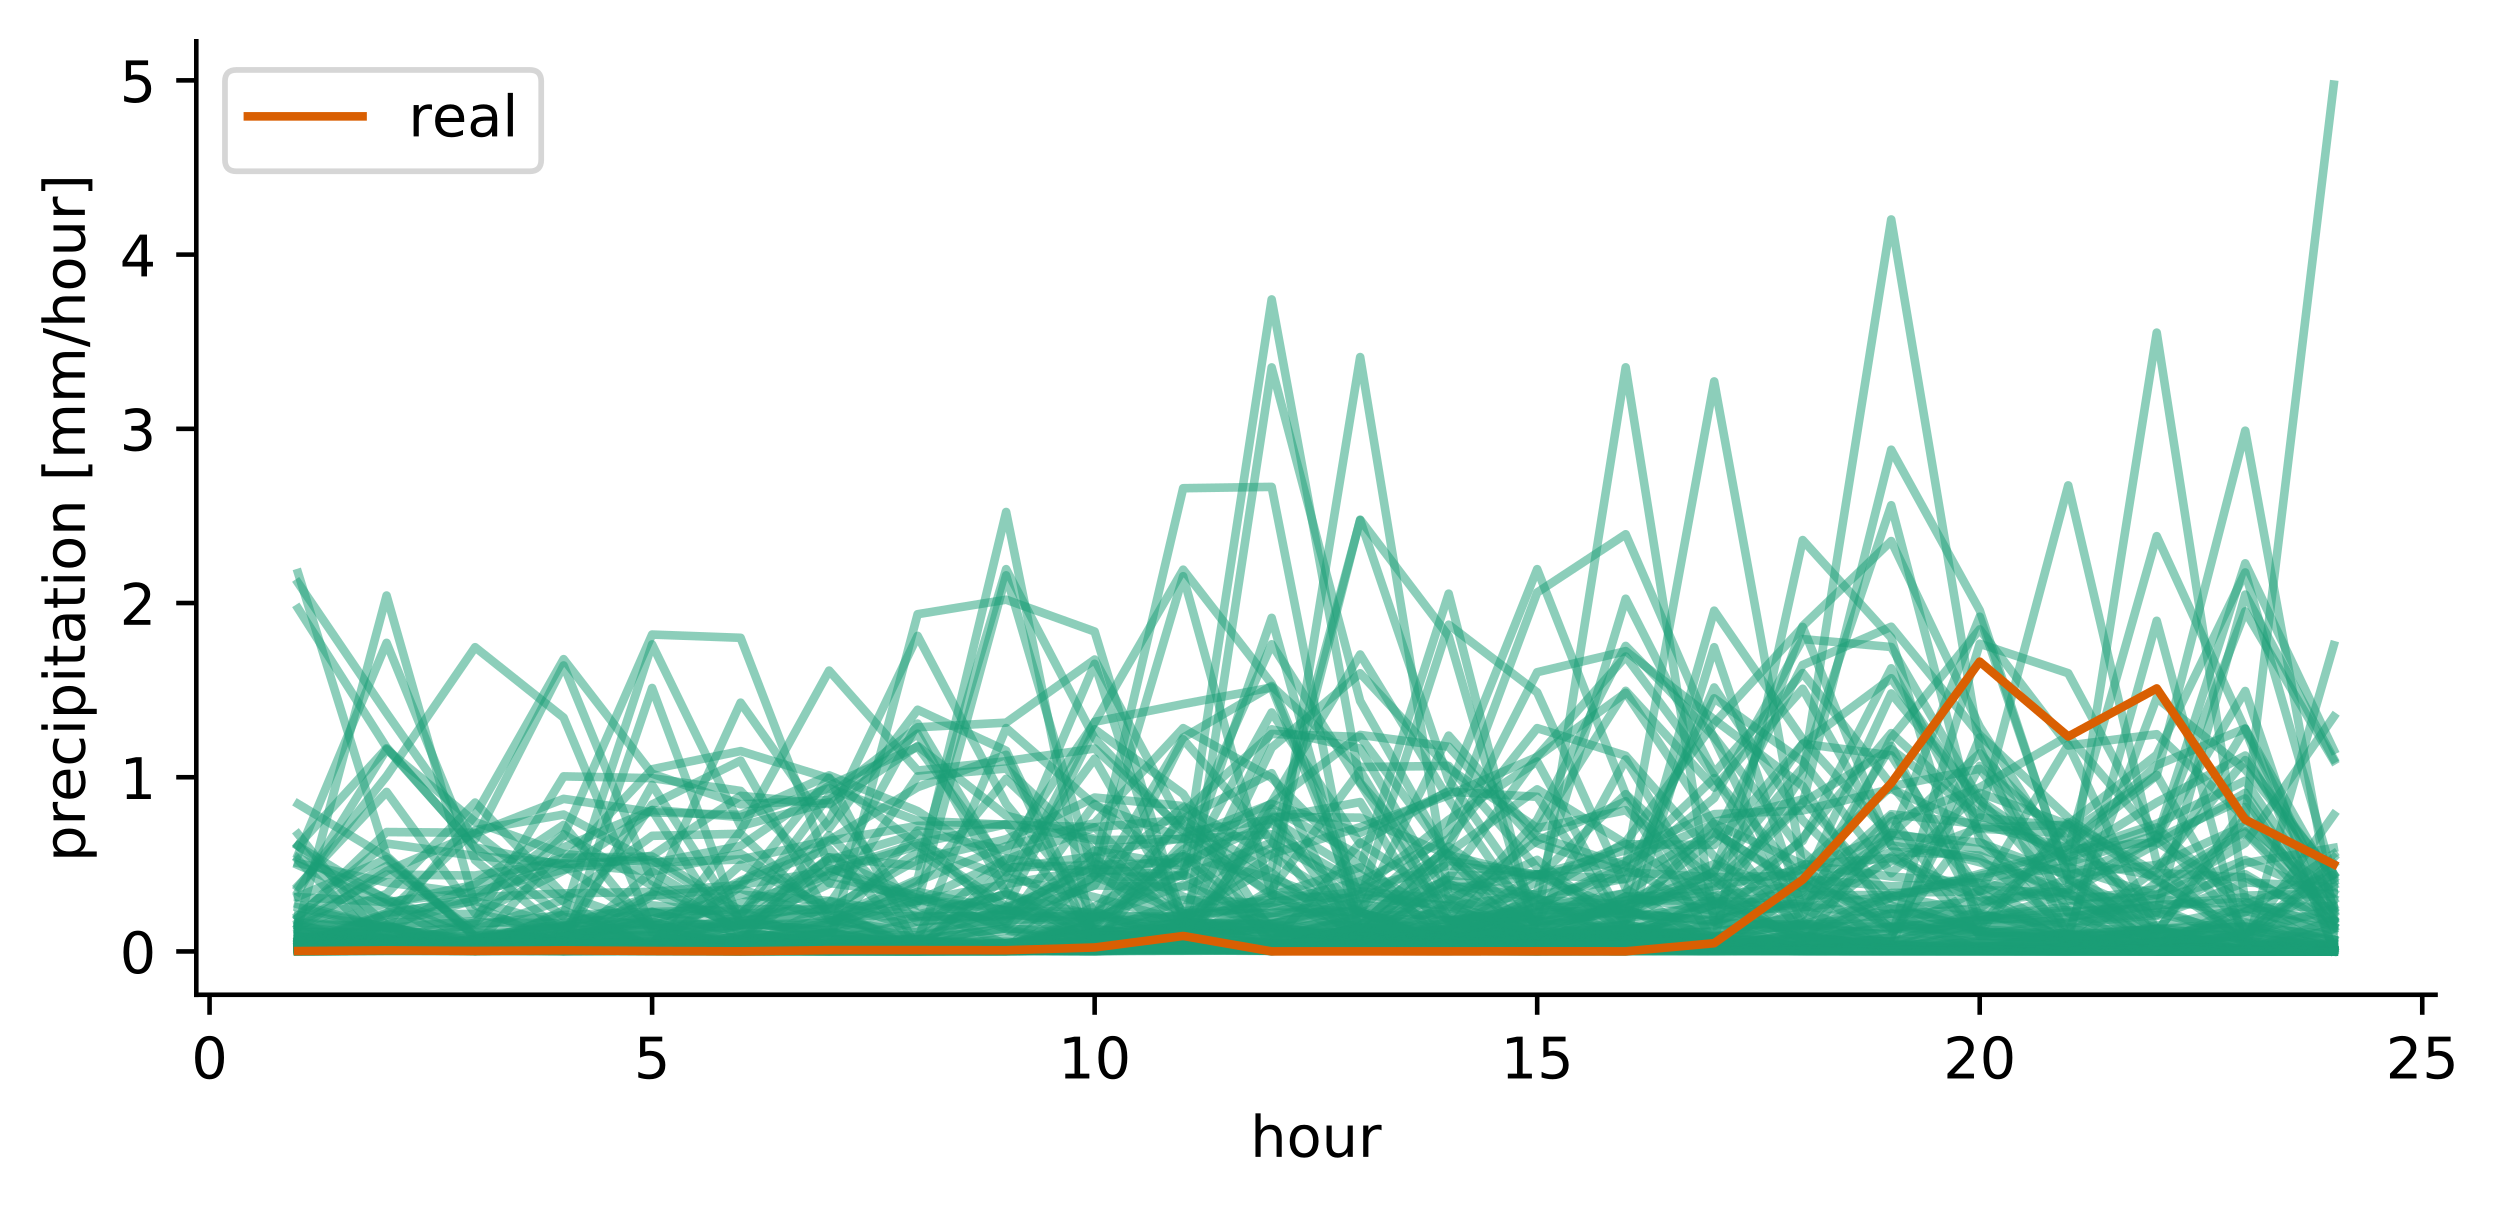 <?xml version="1.0" encoding="utf-8" standalone="no"?>
<!DOCTYPE svg PUBLIC "-//W3C//DTD SVG 1.1//EN"
  "http://www.w3.org/Graphics/SVG/1.1/DTD/svg11.dtd">
<!-- Created with matplotlib (https://matplotlib.org/) -->
<svg height="211.076pt" version="1.1" viewBox="0 0 436.087 211.076" width="436.087pt" xmlns="http://www.w3.org/2000/svg" xmlns:xlink="http://www.w3.org/1999/xlink">
 <defs>
  <style type="text/css">
*{stroke-linecap:butt;stroke-linejoin:round;}
  </style>
 </defs>
 <g id="figure_1">
  <g id="patch_1">
   <path d="M 0 211.076 
L 436.087 211.076 
L 436.087 0 
L 0 0 
z
" style="fill:#ffffff;"/>
  </g>
  <g id="axes_1">
   <g id="patch_2">
    <path d="M 34.241 173.52 
L 424.841 173.52 
L 424.841 7.2 
L 34.241 7.2 
z
" style="fill:#ffffff;"/>
   </g>
   <g id="matplotlib.axis_1">
    <g id="xtick_1">
     <g id="line2d_1">
      <defs>
       <path d="M 0 0 
L 0 3.5 
" id="m3a7813a5ce" style="stroke:#000000;stroke-width:0.8;"/>
      </defs>
      <g>
       <use style="stroke:#000000;stroke-width:0.8;" x="36.556" xlink:href="#m3a7813a5ce" y="173.52"/>
      </g>
     </g>
     <g id="text_1">
      <!-- 0 -->
      <defs>
       <path d="M 31.781 66.406 
Q 24.172 66.406 20.328 58.906 
Q 16.5 51.422 16.5 36.375 
Q 16.5 21.391 20.328 13.891 
Q 24.172 6.391 31.781 6.391 
Q 39.453 6.391 43.281 13.891 
Q 47.125 21.391 47.125 36.375 
Q 47.125 51.422 43.281 58.906 
Q 39.453 66.406 31.781 66.406 
z
M 31.781 74.219 
Q 44.047 74.219 50.516 64.516 
Q 56.984 54.828 56.984 36.375 
Q 56.984 17.969 50.516 8.266 
Q 44.047 -1.422 31.781 -1.422 
Q 19.531 -1.422 13.062 8.266 
Q 6.594 17.969 6.594 36.375 
Q 6.594 54.828 13.062 64.516 
Q 19.531 74.219 31.781 74.219 
z
" id="DejaVuSans-48"/>
      </defs>
      <g transform="translate(33.375 188.118)scale(0.1 -0.1)">
       <use xlink:href="#DejaVuSans-48"/>
      </g>
     </g>
    </g>
    <g id="xtick_2">
     <g id="line2d_2">
      <g>
       <use style="stroke:#000000;stroke-width:0.8;" x="113.75" xlink:href="#m3a7813a5ce" y="173.52"/>
      </g>
     </g>
     <g id="text_2">
      <!-- 5 -->
      <defs>
       <path d="M 10.797 72.906 
L 49.516 72.906 
L 49.516 64.594 
L 19.828 64.594 
L 19.828 46.734 
Q 21.969 47.469 24.109 47.828 
Q 26.266 48.188 28.422 48.188 
Q 40.625 48.188 47.75 41.5 
Q 54.891 34.812 54.891 23.391 
Q 54.891 11.625 47.562 5.094 
Q 40.234 -1.422 26.906 -1.422 
Q 22.312 -1.422 17.547 -0.641 
Q 12.797 0.141 7.719 1.703 
L 7.719 11.625 
Q 12.109 9.234 16.797 8.062 
Q 21.484 6.891 26.703 6.891 
Q 35.156 6.891 40.078 11.328 
Q 45.016 15.766 45.016 23.391 
Q 45.016 31 40.078 35.438 
Q 35.156 39.891 26.703 39.891 
Q 22.75 39.891 18.812 39.016 
Q 14.891 38.141 10.797 36.281 
z
" id="DejaVuSans-53"/>
      </defs>
      <g transform="translate(110.569 188.118)scale(0.1 -0.1)">
       <use xlink:href="#DejaVuSans-53"/>
      </g>
     </g>
    </g>
    <g id="xtick_3">
     <g id="line2d_3">
      <g>
       <use style="stroke:#000000;stroke-width:0.8;" x="190.944" xlink:href="#m3a7813a5ce" y="173.52"/>
      </g>
     </g>
     <g id="text_3">
      <!-- 10 -->
      <defs>
       <path d="M 12.406 8.297 
L 28.516 8.297 
L 28.516 63.922 
L 10.984 60.406 
L 10.984 69.391 
L 28.422 72.906 
L 38.281 72.906 
L 38.281 8.297 
L 54.391 8.297 
L 54.391 0 
L 12.406 0 
z
" id="DejaVuSans-49"/>
      </defs>
      <g transform="translate(184.581 188.118)scale(0.1 -0.1)">
       <use xlink:href="#DejaVuSans-49"/>
       <use x="63.623" xlink:href="#DejaVuSans-48"/>
      </g>
     </g>
    </g>
    <g id="xtick_4">
     <g id="line2d_4">
      <g>
       <use style="stroke:#000000;stroke-width:0.8;" x="268.137" xlink:href="#m3a7813a5ce" y="173.52"/>
      </g>
     </g>
     <g id="text_4">
      <!-- 15 -->
      <g transform="translate(261.775 188.118)scale(0.1 -0.1)">
       <use xlink:href="#DejaVuSans-49"/>
       <use x="63.623" xlink:href="#DejaVuSans-53"/>
      </g>
     </g>
    </g>
    <g id="xtick_5">
     <g id="line2d_5">
      <g>
       <use style="stroke:#000000;stroke-width:0.8;" x="345.331" xlink:href="#m3a7813a5ce" y="173.52"/>
      </g>
     </g>
     <g id="text_5">
      <!-- 20 -->
      <defs>
       <path d="M 19.188 8.297 
L 53.609 8.297 
L 53.609 0 
L 7.328 0 
L 7.328 8.297 
Q 12.938 14.109 22.625 23.891 
Q 32.328 33.688 34.812 36.531 
Q 39.547 41.844 41.422 45.531 
Q 43.312 49.219 43.312 52.781 
Q 43.312 58.594 39.234 62.25 
Q 35.156 65.922 28.609 65.922 
Q 23.969 65.922 18.812 64.312 
Q 13.672 62.703 7.812 59.422 
L 7.812 69.391 
Q 13.766 71.781 18.938 73 
Q 24.125 74.219 28.422 74.219 
Q 39.75 74.219 46.484 68.547 
Q 53.219 62.891 53.219 53.422 
Q 53.219 48.922 51.531 44.891 
Q 49.859 40.875 45.406 35.406 
Q 44.188 33.984 37.641 27.219 
Q 31.109 20.453 19.188 8.297 
z
" id="DejaVuSans-50"/>
      </defs>
      <g transform="translate(338.969 188.118)scale(0.1 -0.1)">
       <use xlink:href="#DejaVuSans-50"/>
       <use x="63.623" xlink:href="#DejaVuSans-48"/>
      </g>
     </g>
    </g>
    <g id="xtick_6">
     <g id="line2d_6">
      <g>
       <use style="stroke:#000000;stroke-width:0.8;" x="422.525" xlink:href="#m3a7813a5ce" y="173.52"/>
      </g>
     </g>
     <g id="text_6">
      <!-- 25 -->
      <g transform="translate(416.162 188.118)scale(0.1 -0.1)">
       <use xlink:href="#DejaVuSans-50"/>
       <use x="63.623" xlink:href="#DejaVuSans-53"/>
      </g>
     </g>
    </g>
    <g id="text_7">
     <!-- hour -->
     <defs>
      <path d="M 54.891 33.016 
L 54.891 0 
L 45.906 0 
L 45.906 32.719 
Q 45.906 40.484 42.875 44.328 
Q 39.844 48.188 33.797 48.188 
Q 26.516 48.188 22.312 43.547 
Q 18.109 38.922 18.109 30.906 
L 18.109 0 
L 9.078 0 
L 9.078 75.984 
L 18.109 75.984 
L 18.109 46.188 
Q 21.344 51.125 25.703 53.562 
Q 30.078 56 35.797 56 
Q 45.219 56 50.047 50.172 
Q 54.891 44.344 54.891 33.016 
z
" id="DejaVuSans-104"/>
      <path d="M 30.609 48.391 
Q 23.391 48.391 19.188 42.75 
Q 14.984 37.109 14.984 27.297 
Q 14.984 17.484 19.156 11.844 
Q 23.344 6.203 30.609 6.203 
Q 37.797 6.203 41.984 11.859 
Q 46.188 17.531 46.188 27.297 
Q 46.188 37.016 41.984 42.703 
Q 37.797 48.391 30.609 48.391 
z
M 30.609 56 
Q 42.328 56 49.016 48.375 
Q 55.719 40.766 55.719 27.297 
Q 55.719 13.875 49.016 6.219 
Q 42.328 -1.422 30.609 -1.422 
Q 18.844 -1.422 12.172 6.219 
Q 5.516 13.875 5.516 27.297 
Q 5.516 40.766 12.172 48.375 
Q 18.844 56 30.609 56 
z
" id="DejaVuSans-111"/>
      <path d="M 8.5 21.578 
L 8.5 54.688 
L 17.484 54.688 
L 17.484 21.922 
Q 17.484 14.156 20.5 10.266 
Q 23.531 6.391 29.594 6.391 
Q 36.859 6.391 41.078 11.031 
Q 45.312 15.672 45.312 23.688 
L 45.312 54.688 
L 54.297 54.688 
L 54.297 0 
L 45.312 0 
L 45.312 8.406 
Q 42.047 3.422 37.719 1 
Q 33.406 -1.422 27.688 -1.422 
Q 18.266 -1.422 13.375 4.438 
Q 8.5 10.297 8.5 21.578 
z
M 31.109 56 
z
" id="DejaVuSans-117"/>
      <path d="M 41.109 46.297 
Q 39.594 47.172 37.812 47.578 
Q 36.031 48 33.891 48 
Q 26.266 48 22.188 43.047 
Q 18.109 38.094 18.109 28.812 
L 18.109 0 
L 9.078 0 
L 9.078 54.688 
L 18.109 54.688 
L 18.109 46.188 
Q 20.953 51.172 25.484 53.578 
Q 30.031 56 36.531 56 
Q 37.453 56 38.578 55.875 
Q 39.703 55.766 41.062 55.516 
z
" id="DejaVuSans-114"/>
     </defs>
     <g transform="translate(218.088 201.797)scale(0.1 -0.1)">
      <use xlink:href="#DejaVuSans-104"/>
      <use x="63.379" xlink:href="#DejaVuSans-111"/>
      <use x="124.561" xlink:href="#DejaVuSans-117"/>
      <use x="187.939" xlink:href="#DejaVuSans-114"/>
     </g>
    </g>
   </g>
   <g id="matplotlib.axis_2">
    <g id="ytick_1">
     <g id="line2d_7">
      <defs>
       <path d="M 0 0 
L -3.5 0 
" id="m64abedc01a" style="stroke:#000000;stroke-width:0.8;"/>
      </defs>
      <g>
       <use style="stroke:#000000;stroke-width:0.8;" x="34.241" xlink:href="#m64abedc01a" y="165.961"/>
      </g>
     </g>
     <g id="text_8">
      <!-- 0 -->
      <g transform="translate(20.878 169.761)scale(0.1 -0.1)">
       <use xlink:href="#DejaVuSans-48"/>
      </g>
     </g>
    </g>
    <g id="ytick_2">
     <g id="line2d_8">
      <g>
       <use style="stroke:#000000;stroke-width:0.8;" x="34.241" xlink:href="#m64abedc01a" y="135.574"/>
      </g>
     </g>
     <g id="text_9">
      <!-- 1 -->
      <g transform="translate(20.878 139.373)scale(0.1 -0.1)">
       <use xlink:href="#DejaVuSans-49"/>
      </g>
     </g>
    </g>
    <g id="ytick_3">
     <g id="line2d_9">
      <g>
       <use style="stroke:#000000;stroke-width:0.8;" x="34.241" xlink:href="#m64abedc01a" y="105.186"/>
      </g>
     </g>
     <g id="text_10">
      <!-- 2 -->
      <g transform="translate(20.878 108.985)scale(0.1 -0.1)">
       <use xlink:href="#DejaVuSans-50"/>
      </g>
     </g>
    </g>
    <g id="ytick_4">
     <g id="line2d_10">
      <g>
       <use style="stroke:#000000;stroke-width:0.8;" x="34.241" xlink:href="#m64abedc01a" y="74.799"/>
      </g>
     </g>
     <g id="text_11">
      <!-- 3 -->
      <defs>
       <path d="M 40.578 39.312 
Q 47.656 37.797 51.625 33 
Q 55.609 28.219 55.609 21.188 
Q 55.609 10.406 48.188 4.484 
Q 40.766 -1.422 27.094 -1.422 
Q 22.516 -1.422 17.656 -0.516 
Q 12.797 0.391 7.625 2.203 
L 7.625 11.719 
Q 11.719 9.328 16.594 8.109 
Q 21.484 6.891 26.812 6.891 
Q 36.078 6.891 40.938 10.547 
Q 45.797 14.203 45.797 21.188 
Q 45.797 27.641 41.281 31.266 
Q 36.766 34.906 28.719 34.906 
L 20.219 34.906 
L 20.219 43.016 
L 29.109 43.016 
Q 36.375 43.016 40.234 45.922 
Q 44.094 48.828 44.094 54.297 
Q 44.094 59.906 40.109 62.906 
Q 36.141 65.922 28.719 65.922 
Q 24.656 65.922 20.016 65.031 
Q 15.375 64.156 9.812 62.312 
L 9.812 71.094 
Q 15.438 72.656 20.344 73.438 
Q 25.25 74.219 29.594 74.219 
Q 40.828 74.219 47.359 69.109 
Q 53.906 64.016 53.906 55.328 
Q 53.906 49.266 50.438 45.094 
Q 46.969 40.922 40.578 39.312 
z
" id="DejaVuSans-51"/>
      </defs>
      <g transform="translate(20.878 78.598)scale(0.1 -0.1)">
       <use xlink:href="#DejaVuSans-51"/>
      </g>
     </g>
    </g>
    <g id="ytick_5">
     <g id="line2d_11">
      <g>
       <use style="stroke:#000000;stroke-width:0.8;" x="34.241" xlink:href="#m64abedc01a" y="44.411"/>
      </g>
     </g>
     <g id="text_12">
      <!-- 4 -->
      <defs>
       <path d="M 37.797 64.312 
L 12.891 25.391 
L 37.797 25.391 
z
M 35.203 72.906 
L 47.609 72.906 
L 47.609 25.391 
L 58.016 25.391 
L 58.016 17.188 
L 47.609 17.188 
L 47.609 0 
L 37.797 0 
L 37.797 17.188 
L 4.891 17.188 
L 4.891 26.703 
z
" id="DejaVuSans-52"/>
      </defs>
      <g transform="translate(20.878 48.21)scale(0.1 -0.1)">
       <use xlink:href="#DejaVuSans-52"/>
      </g>
     </g>
    </g>
    <g id="ytick_6">
     <g id="line2d_12">
      <g>
       <use style="stroke:#000000;stroke-width:0.8;" x="34.241" xlink:href="#m64abedc01a" y="14.023"/>
      </g>
     </g>
     <g id="text_13">
      <!-- 5 -->
      <g transform="translate(20.878 17.823)scale(0.1 -0.1)">
       <use xlink:href="#DejaVuSans-53"/>
      </g>
     </g>
    </g>
    <g id="text_14">
     <!-- precipitation [mm/hour] -->
     <defs>
      <path d="M 18.109 8.203 
L 18.109 -20.797 
L 9.078 -20.797 
L 9.078 54.688 
L 18.109 54.688 
L 18.109 46.391 
Q 20.953 51.266 25.266 53.625 
Q 29.594 56 35.594 56 
Q 45.562 56 51.781 48.094 
Q 58.016 40.188 58.016 27.297 
Q 58.016 14.406 51.781 6.484 
Q 45.562 -1.422 35.594 -1.422 
Q 29.594 -1.422 25.266 0.953 
Q 20.953 3.328 18.109 8.203 
z
M 48.688 27.297 
Q 48.688 37.203 44.609 42.844 
Q 40.531 48.484 33.406 48.484 
Q 26.266 48.484 22.188 42.844 
Q 18.109 37.203 18.109 27.297 
Q 18.109 17.391 22.188 11.75 
Q 26.266 6.109 33.406 6.109 
Q 40.531 6.109 44.609 11.75 
Q 48.688 17.391 48.688 27.297 
z
" id="DejaVuSans-112"/>
      <path d="M 56.203 29.594 
L 56.203 25.203 
L 14.891 25.203 
Q 15.484 15.922 20.484 11.062 
Q 25.484 6.203 34.422 6.203 
Q 39.594 6.203 44.453 7.469 
Q 49.312 8.734 54.109 11.281 
L 54.109 2.781 
Q 49.266 0.734 44.188 -0.344 
Q 39.109 -1.422 33.891 -1.422 
Q 20.797 -1.422 13.156 6.188 
Q 5.516 13.812 5.516 26.812 
Q 5.516 40.234 12.766 48.109 
Q 20.016 56 32.328 56 
Q 43.359 56 49.781 48.891 
Q 56.203 41.797 56.203 29.594 
z
M 47.219 32.234 
Q 47.125 39.594 43.094 43.984 
Q 39.062 48.391 32.422 48.391 
Q 24.906 48.391 20.391 44.141 
Q 15.875 39.891 15.188 32.172 
z
" id="DejaVuSans-101"/>
      <path d="M 48.781 52.594 
L 48.781 44.188 
Q 44.969 46.297 41.141 47.344 
Q 37.312 48.391 33.406 48.391 
Q 24.656 48.391 19.812 42.844 
Q 14.984 37.312 14.984 27.297 
Q 14.984 17.281 19.812 11.734 
Q 24.656 6.203 33.406 6.203 
Q 37.312 6.203 41.141 7.25 
Q 44.969 8.297 48.781 10.406 
L 48.781 2.094 
Q 45.016 0.344 40.984 -0.531 
Q 36.969 -1.422 32.422 -1.422 
Q 20.062 -1.422 12.781 6.344 
Q 5.516 14.109 5.516 27.297 
Q 5.516 40.672 12.859 48.328 
Q 20.219 56 33.016 56 
Q 37.156 56 41.109 55.141 
Q 45.062 54.297 48.781 52.594 
z
" id="DejaVuSans-99"/>
      <path d="M 9.422 54.688 
L 18.406 54.688 
L 18.406 0 
L 9.422 0 
z
M 9.422 75.984 
L 18.406 75.984 
L 18.406 64.594 
L 9.422 64.594 
z
" id="DejaVuSans-105"/>
      <path d="M 18.312 70.219 
L 18.312 54.688 
L 36.812 54.688 
L 36.812 47.703 
L 18.312 47.703 
L 18.312 18.016 
Q 18.312 11.328 20.141 9.422 
Q 21.969 7.516 27.594 7.516 
L 36.812 7.516 
L 36.812 0 
L 27.594 0 
Q 17.188 0 13.234 3.875 
Q 9.281 7.766 9.281 18.016 
L 9.281 47.703 
L 2.688 47.703 
L 2.688 54.688 
L 9.281 54.688 
L 9.281 70.219 
z
" id="DejaVuSans-116"/>
      <path d="M 34.281 27.484 
Q 23.391 27.484 19.188 25 
Q 14.984 22.516 14.984 16.5 
Q 14.984 11.719 18.141 8.906 
Q 21.297 6.109 26.703 6.109 
Q 34.188 6.109 38.703 11.406 
Q 43.219 16.703 43.219 25.484 
L 43.219 27.484 
z
M 52.203 31.203 
L 52.203 0 
L 43.219 0 
L 43.219 8.297 
Q 40.141 3.328 35.547 0.953 
Q 30.953 -1.422 24.312 -1.422 
Q 15.922 -1.422 10.953 3.297 
Q 6 8.016 6 15.922 
Q 6 25.141 12.172 29.828 
Q 18.359 34.516 30.609 34.516 
L 43.219 34.516 
L 43.219 35.406 
Q 43.219 41.609 39.141 45 
Q 35.062 48.391 27.688 48.391 
Q 23 48.391 18.547 47.266 
Q 14.109 46.141 10.016 43.891 
L 10.016 52.203 
Q 14.938 54.109 19.578 55.047 
Q 24.219 56 28.609 56 
Q 40.484 56 46.344 49.844 
Q 52.203 43.703 52.203 31.203 
z
" id="DejaVuSans-97"/>
      <path d="M 54.891 33.016 
L 54.891 0 
L 45.906 0 
L 45.906 32.719 
Q 45.906 40.484 42.875 44.328 
Q 39.844 48.188 33.797 48.188 
Q 26.516 48.188 22.312 43.547 
Q 18.109 38.922 18.109 30.906 
L 18.109 0 
L 9.078 0 
L 9.078 54.688 
L 18.109 54.688 
L 18.109 46.188 
Q 21.344 51.125 25.703 53.562 
Q 30.078 56 35.797 56 
Q 45.219 56 50.047 50.172 
Q 54.891 44.344 54.891 33.016 
z
" id="DejaVuSans-110"/>
      <path id="DejaVuSans-32"/>
      <path d="M 8.594 75.984 
L 29.297 75.984 
L 29.297 69 
L 17.578 69 
L 17.578 -6.203 
L 29.297 -6.203 
L 29.297 -13.188 
L 8.594 -13.188 
z
" id="DejaVuSans-91"/>
      <path d="M 52 44.188 
Q 55.375 50.25 60.062 53.125 
Q 64.75 56 71.094 56 
Q 79.641 56 84.281 50.016 
Q 88.922 44.047 88.922 33.016 
L 88.922 0 
L 79.891 0 
L 79.891 32.719 
Q 79.891 40.578 77.094 44.375 
Q 74.312 48.188 68.609 48.188 
Q 61.625 48.188 57.562 43.547 
Q 53.516 38.922 53.516 30.906 
L 53.516 0 
L 44.484 0 
L 44.484 32.719 
Q 44.484 40.625 41.703 44.406 
Q 38.922 48.188 33.109 48.188 
Q 26.219 48.188 22.156 43.531 
Q 18.109 38.875 18.109 30.906 
L 18.109 0 
L 9.078 0 
L 9.078 54.688 
L 18.109 54.688 
L 18.109 46.188 
Q 21.188 51.219 25.484 53.609 
Q 29.781 56 35.688 56 
Q 41.656 56 45.828 52.969 
Q 50 49.953 52 44.188 
z
" id="DejaVuSans-109"/>
      <path d="M 25.391 72.906 
L 33.688 72.906 
L 8.297 -9.281 
L 0 -9.281 
z
" id="DejaVuSans-47"/>
      <path d="M 30.422 75.984 
L 30.422 -13.188 
L 9.719 -13.188 
L 9.719 -6.203 
L 21.391 -6.203 
L 21.391 69 
L 9.719 69 
L 9.719 75.984 
z
" id="DejaVuSans-93"/>
     </defs>
     <g transform="translate(14.798 150.336)rotate(-90)scale(0.1 -0.1)">
      <use xlink:href="#DejaVuSans-112"/>
      <use x="63.477" xlink:href="#DejaVuSans-114"/>
      <use x="104.559" xlink:href="#DejaVuSans-101"/>
      <use x="166.082" xlink:href="#DejaVuSans-99"/>
      <use x="221.062" xlink:href="#DejaVuSans-105"/>
      <use x="248.846" xlink:href="#DejaVuSans-112"/>
      <use x="312.322" xlink:href="#DejaVuSans-105"/>
      <use x="340.105" xlink:href="#DejaVuSans-116"/>
      <use x="379.314" xlink:href="#DejaVuSans-97"/>
      <use x="440.594" xlink:href="#DejaVuSans-116"/>
      <use x="479.803" xlink:href="#DejaVuSans-105"/>
      <use x="507.586" xlink:href="#DejaVuSans-111"/>
      <use x="568.768" xlink:href="#DejaVuSans-110"/>
      <use x="632.146" xlink:href="#DejaVuSans-32"/>
      <use x="663.934" xlink:href="#DejaVuSans-91"/>
      <use x="702.947" xlink:href="#DejaVuSans-109"/>
      <use x="800.359" xlink:href="#DejaVuSans-109"/>
      <use x="897.771" xlink:href="#DejaVuSans-47"/>
      <use x="931.463" xlink:href="#DejaVuSans-104"/>
      <use x="994.842" xlink:href="#DejaVuSans-111"/>
      <use x="1056.023" xlink:href="#DejaVuSans-117"/>
      <use x="1119.402" xlink:href="#DejaVuSans-114"/>
      <use x="1160.516" xlink:href="#DejaVuSans-93"/>
     </g>
    </g>
   </g>
   <g id="line2d_13">
    <path clip-path="url(#p813fbea300)" d="M 51.995 140.243 
L 67.434 149.522 
L 82.873 163.616 
L 98.311 163.096 
L 113.75 163.095 
L 129.189 161.281 
L 144.628 161.409 
L 160.066 164.283 
L 175.505 164.528 
L 190.944 162.929 
L 206.383 156.956 
L 221.821 157.552 
L 237.26 153.717 
L 252.699 146.366 
L 268.137 127.011 
L 283.576 131.831 
L 299.015 149.416 
L 314.454 161.874 
L 329.892 163.044 
L 345.331 160.506 
L 360.77 163.978 
L 376.209 165.233 
L 391.647 165.551 
L 407.086 165.893 
" style="fill:none;stroke:#1b9e77;stroke-linecap:square;stroke-opacity:0.5;stroke-width:1.5;"/>
   </g>
   <g id="line2d_14">
    <path clip-path="url(#p813fbea300)" d="M 51.995 165.739 
L 67.434 162.335 
L 82.873 154.076 
L 98.311 143.898 
L 113.75 162.627 
L 129.189 165.368 
L 144.628 164.565 
L 160.066 163.824 
L 175.505 165.674 
L 190.944 165.867 
L 206.383 165.829 
L 221.821 165.508 
L 237.26 165.812 
L 252.699 165.896 
L 268.137 165.93 
L 283.576 164.305 
L 299.015 156.277 
L 314.454 154.382 
L 329.892 120.969 
L 345.331 139.566 
L 360.77 150.102 
L 376.209 152.774 
L 391.647 127.131 
L 407.086 154.477 
" style="fill:none;stroke:#1b9e77;stroke-linecap:square;stroke-opacity:0.5;stroke-width:1.5;"/>
   </g>
   <g id="line2d_15">
    <path clip-path="url(#p813fbea300)" d="M 51.995 149.069 
L 67.434 112.138 
L 82.873 150.024 
L 98.311 162.801 
L 113.75 164.872 
L 129.189 164.963 
L 144.628 164.296 
L 160.066 160.736 
L 175.505 159.325 
L 190.944 161.321 
L 206.383 161.327 
L 221.821 161.171 
L 237.26 157.012 
L 252.699 148.716 
L 268.137 137.689 
L 283.576 147.182 
L 299.015 157.305 
L 314.454 163.303 
L 329.892 164.281 
L 345.331 160.035 
L 360.77 158.718 
L 376.209 164.989 
L 391.647 165.731 
L 407.086 165.926 
" style="fill:none;stroke:#1b9e77;stroke-linecap:square;stroke-opacity:0.5;stroke-width:1.5;"/>
   </g>
   <g id="line2d_16">
    <path clip-path="url(#p813fbea300)" d="M 51.995 165.005 
L 67.434 160.936 
L 82.873 161.012 
L 98.311 145.834 
L 113.75 110.69 
L 129.189 111.255 
L 144.628 151.253 
L 160.066 157.94 
L 175.505 164.748 
L 190.944 165.215 
L 206.383 165.611 
L 221.821 165.686 
L 237.26 165.799 
L 252.699 165.81 
L 268.137 165.689 
L 283.576 165.759 
L 299.015 164.201 
L 314.454 165.38 
L 329.892 164.467 
L 345.331 158.822 
L 360.77 153.336 
L 376.209 159.803 
L 391.647 153.927 
L 407.086 154.753 
" style="fill:none;stroke:#1b9e77;stroke-linecap:square;stroke-opacity:0.5;stroke-width:1.5;"/>
   </g>
   <g id="line2d_17">
    <path clip-path="url(#p813fbea300)" d="M 51.995 154.506 
L 67.434 138.142 
L 82.873 159.342 
L 98.311 162.543 
L 113.75 163.868 
L 129.189 163.958 
L 144.628 164.385 
L 160.066 164.58 
L 175.505 164.914 
L 190.944 164.961 
L 206.383 165.153 
L 221.821 165.279 
L 237.26 165.482 
L 252.699 165.552 
L 268.137 165.476 
L 283.576 165.188 
L 299.015 165.005 
L 314.454 165.775 
L 329.892 163.504 
L 345.331 133.598 
L 360.77 146.505 
L 376.209 159.151 
L 391.647 103.718 
L 407.086 132.348 
" style="fill:none;stroke:#1b9e77;stroke-linecap:square;stroke-opacity:0.5;stroke-width:1.5;"/>
   </g>
   <g id="line2d_18">
    <path clip-path="url(#p813fbea300)" d="M 51.995 165.723 
L 67.434 165.233 
L 82.873 165.164 
L 98.311 165.429 
L 113.75 164.939 
L 129.189 163.366 
L 144.628 149.518 
L 160.066 151.09 
L 175.505 99.283 
L 190.944 128.831 
L 206.383 145.164 
L 221.821 142.957 
L 237.26 152.528 
L 252.699 163.459 
L 268.137 165.461 
L 283.576 165.543 
L 299.015 165.608 
L 314.454 165.642 
L 329.892 165.707 
L 345.331 165.698 
L 360.77 165.628 
L 376.209 165.781 
L 391.647 165.602 
L 407.086 149.579 
" style="fill:none;stroke:#1b9e77;stroke-linecap:square;stroke-opacity:0.5;stroke-width:1.5;"/>
   </g>
   <g id="line2d_19">
    <path clip-path="url(#p813fbea300)" d="M 51.995 165.209 
L 67.434 165.006 
L 82.873 165.515 
L 98.311 165.58 
L 113.75 165.716 
L 129.189 165.785 
L 144.628 165.826 
L 160.066 165.825 
L 175.505 165.846 
L 190.944 165.896 
L 206.383 165.853 
L 221.821 165.798 
L 237.26 165.193 
L 252.699 164.913 
L 268.137 163.737 
L 283.576 161.947 
L 299.015 163.355 
L 314.454 161.125 
L 329.892 145.563 
L 345.331 131.423 
L 360.77 147.654 
L 376.209 135.261 
L 391.647 75.13 
L 407.086 159.778 
" style="fill:none;stroke:#1b9e77;stroke-linecap:square;stroke-opacity:0.5;stroke-width:1.5;"/>
   </g>
   <g id="line2d_20">
    <path clip-path="url(#p813fbea300)" d="M 51.995 164.54 
L 67.434 163.352 
L 82.873 161.251 
L 98.311 159.593 
L 113.75 159.053 
L 129.189 163.134 
L 144.628 163.072 
L 160.066 163.163 
L 175.505 160.607 
L 190.944 159.303 
L 206.383 160.486 
L 221.821 148.93 
L 237.26 144.284 
L 252.699 138.706 
L 268.137 132.028 
L 283.576 120.845 
L 299.015 143.948 
L 314.454 162.945 
L 329.892 165.471 
L 345.331 165.365 
L 360.77 165.471 
L 376.209 165.643 
L 391.647 165.802 
L 407.086 165.94 
" style="fill:none;stroke:#1b9e77;stroke-linecap:square;stroke-opacity:0.5;stroke-width:1.5;"/>
   </g>
   <g id="line2d_21">
    <path clip-path="url(#p813fbea300)" d="M 51.995 164.922 
L 67.434 163.729 
L 82.873 163.235 
L 98.311 161.547 
L 113.75 156.218 
L 129.189 155.005 
L 144.628 160.486 
L 160.066 162.681 
L 175.505 149.717 
L 190.944 152.354 
L 206.383 149.357 
L 221.821 153.167 
L 237.26 159.122 
L 252.699 128.32 
L 268.137 145.895 
L 283.576 151.049 
L 299.015 160.066 
L 314.454 153.846 
L 329.892 165.358 
L 345.331 165.817 
L 360.77 165.823 
L 376.209 164.937 
L 391.647 157.674 
L 407.086 152.606 
" style="fill:none;stroke:#1b9e77;stroke-linecap:square;stroke-opacity:0.5;stroke-width:1.5;"/>
   </g>
   <g id="line2d_22">
    <path clip-path="url(#p813fbea300)" d="M 51.995 165.621 
L 67.434 165.563 
L 82.873 165.788 
L 98.311 165.842 
L 113.75 165.837 
L 129.189 164.579 
L 144.628 160.72 
L 160.066 155.554 
L 175.505 158.863 
L 190.944 159.148 
L 206.383 152.484 
L 221.821 52.233 
L 237.26 136.514 
L 252.699 154.429 
L 268.137 163.423 
L 283.576 163.583 
L 299.015 164.638 
L 314.454 165.101 
L 329.892 165.467 
L 345.331 165.428 
L 360.77 165.391 
L 376.209 165.487 
L 391.647 162.797 
L 407.086 158.441 
" style="fill:none;stroke:#1b9e77;stroke-linecap:square;stroke-opacity:0.5;stroke-width:1.5;"/>
   </g>
   <g id="line2d_23">
    <path clip-path="url(#p813fbea300)" d="M 51.995 165.957 
L 67.434 165.837 
L 82.873 165.653 
L 98.311 164.621 
L 113.75 136.921 
L 129.189 160.842 
L 144.628 157.179 
L 160.066 162.003 
L 175.505 160.355 
L 190.944 148.342 
L 206.383 151.078 
L 221.821 141.672 
L 237.26 164.146 
L 252.699 161.973 
L 268.137 160.666 
L 283.576 165.666 
L 299.015 165.687 
L 314.454 155.28 
L 329.892 130.128 
L 345.331 159.788 
L 360.77 161.068 
L 376.209 159.615 
L 391.647 150.562 
L 407.086 147.894 
" style="fill:none;stroke:#1b9e77;stroke-linecap:square;stroke-opacity:0.5;stroke-width:1.5;"/>
   </g>
   <g id="line2d_24">
    <path clip-path="url(#p813fbea300)" d="M 51.995 147.549 
L 67.434 161.365 
L 82.873 165.604 
L 98.311 164.837 
L 113.75 165.562 
L 129.189 164.518 
L 144.628 145.702 
L 160.066 160.812 
L 175.505 159.616 
L 190.944 154.456 
L 206.383 154.741 
L 221.821 147.873 
L 237.26 90.734 
L 252.699 136.083 
L 268.137 158.101 
L 283.576 158.377 
L 299.015 165.653 
L 314.454 165.864 
L 329.892 165.886 
L 345.331 165.896 
L 360.77 165.905 
L 376.209 165.912 
L 391.647 165.927 
L 407.086 165.958 
" style="fill:none;stroke:#1b9e77;stroke-linecap:square;stroke-opacity:0.5;stroke-width:1.5;"/>
   </g>
   <g id="line2d_25">
    <path clip-path="url(#p813fbea300)" d="M 51.995 164.448 
L 67.434 163.718 
L 82.873 165.186 
L 98.311 164.827 
L 113.75 159.298 
L 129.189 159.641 
L 144.628 138.772 
L 160.066 126.862 
L 175.505 126.056 
L 190.944 115.044 
L 206.383 143.913 
L 221.821 153.985 
L 237.26 161.013 
L 252.699 163.717 
L 268.137 165.265 
L 283.576 165.425 
L 299.015 165.617 
L 314.454 165.611 
L 329.892 165.663 
L 345.331 165.705 
L 360.77 165.753 
L 376.209 165.811 
L 391.647 165.765 
L 407.086 165.837 
" style="fill:none;stroke:#1b9e77;stroke-linecap:square;stroke-opacity:0.5;stroke-width:1.5;"/>
   </g>
   <g id="line2d_26">
    <path clip-path="url(#p813fbea300)" d="M 51.995 150.549 
L 67.434 153.931 
L 82.873 155.968 
L 98.311 150.618 
L 113.75 152.048 
L 129.189 161.121 
L 144.628 162.232 
L 160.066 154.472 
L 175.505 135.851 
L 190.944 150.527 
L 206.383 159.335 
L 221.821 159.308 
L 237.26 155.215 
L 252.699 143.006 
L 268.137 132.825 
L 283.576 161.203 
L 299.015 165.032 
L 314.454 165.511 
L 329.892 164.756 
L 345.331 165.662 
L 360.77 165.928 
L 376.209 165.934 
L 391.647 165.944 
L 407.086 165.955 
" style="fill:none;stroke:#1b9e77;stroke-linecap:square;stroke-opacity:0.5;stroke-width:1.5;"/>
   </g>
   <g id="line2d_27">
    <path clip-path="url(#p813fbea300)" d="M 51.995 162.139 
L 67.434 163.875 
L 82.873 165.373 
L 98.311 165.498 
L 113.75 165.585 
L 129.189 165.412 
L 144.628 165.091 
L 160.066 165.395 
L 175.505 165.163 
L 190.944 164.639 
L 206.383 146.972 
L 221.821 112.39 
L 237.26 136.657 
L 252.699 160.851 
L 268.137 165.487 
L 283.576 165.544 
L 299.015 165.57 
L 314.454 165.292 
L 329.892 159.26 
L 345.331 165.688 
L 360.77 162.499 
L 376.209 121.737 
L 391.647 134.246 
L 407.086 152.569 
" style="fill:none;stroke:#1b9e77;stroke-linecap:square;stroke-opacity:0.5;stroke-width:1.5;"/>
   </g>
   <g id="line2d_28">
    <path clip-path="url(#p813fbea300)" d="M 51.995 157.743 
L 67.434 161.913 
L 82.873 163.944 
L 98.311 161.559 
L 113.75 159.066 
L 129.189 162.707 
L 144.628 164.384 
L 160.066 165.241 
L 175.505 165.145 
L 190.944 165.168 
L 206.383 141.691 
L 221.821 128.023 
L 237.26 128.541 
L 252.699 149.291 
L 268.137 160.929 
L 283.576 132.474 
L 299.015 157.811 
L 314.454 163.296 
L 329.892 165.362 
L 345.331 165.489 
L 360.77 165.234 
L 376.209 161.444 
L 391.647 158.438 
L 407.086 158.039 
" style="fill:none;stroke:#1b9e77;stroke-linecap:square;stroke-opacity:0.5;stroke-width:1.5;"/>
   </g>
   <g id="line2d_29">
    <path clip-path="url(#p813fbea300)" d="M 51.995 163.629 
L 67.434 165.601 
L 82.873 165.798 
L 98.311 165.838 
L 113.75 165.897 
L 129.189 165.938 
L 144.628 165.754 
L 160.066 164.296 
L 175.505 164.569 
L 190.944 164.369 
L 206.383 163.333 
L 221.821 161.919 
L 237.26 162.998 
L 252.699 162.195 
L 268.137 153.773 
L 283.576 147.261 
L 299.015 147.391 
L 314.454 129.772 
L 329.892 118.31 
L 345.331 140.368 
L 360.77 150.433 
L 376.209 145.618 
L 391.647 161.961 
L 407.086 165.912 
" style="fill:none;stroke:#1b9e77;stroke-linecap:square;stroke-opacity:0.5;stroke-width:1.5;"/>
   </g>
   <g id="line2d_30">
    <path clip-path="url(#p813fbea300)" d="M 51.995 165.123 
L 67.434 165.714 
L 82.873 165.7 
L 98.311 165.871 
L 113.75 165.802 
L 129.189 165.591 
L 144.628 165.042 
L 160.066 163.982 
L 175.505 161.889 
L 190.944 163.214 
L 206.383 160.723 
L 221.821 161.615 
L 237.26 164.036 
L 252.699 161.936 
L 268.137 152.485 
L 283.576 159.014 
L 299.015 160.872 
L 314.454 146.158 
L 329.892 127.887 
L 345.331 142.073 
L 360.77 149.475 
L 376.209 139.963 
L 391.647 131.79 
L 407.086 156.98 
" style="fill:none;stroke:#1b9e77;stroke-linecap:square;stroke-opacity:0.5;stroke-width:1.5;"/>
   </g>
   <g id="line2d_31">
    <path clip-path="url(#p813fbea300)" d="M 51.995 165.535 
L 67.434 165.53 
L 82.873 165.691 
L 98.311 165.708 
L 113.75 165.754 
L 129.189 165.886 
L 144.628 165.862 
L 160.066 163.433 
L 175.505 155.579 
L 190.944 163.538 
L 206.383 162.78 
L 221.821 162.252 
L 237.26 164.463 
L 252.699 164.9 
L 268.137 155.62 
L 283.576 104.443 
L 299.015 134.825 
L 314.454 117.414 
L 329.892 136.901 
L 345.331 155.519 
L 360.77 164.435 
L 376.209 165.267 
L 391.647 165.683 
L 407.086 165.914 
" style="fill:none;stroke:#1b9e77;stroke-linecap:square;stroke-opacity:0.5;stroke-width:1.5;"/>
   </g>
   <g id="line2d_32">
    <path clip-path="url(#p813fbea300)" d="M 51.995 156.494 
L 67.434 157.355 
L 82.873 155.568 
L 98.311 151.681 
L 113.75 149.245 
L 129.189 138.816 
L 144.628 140.271 
L 160.066 130.127 
L 175.505 142.266 
L 190.944 146.31 
L 206.383 161.832 
L 221.821 162.701 
L 237.26 163.592 
L 252.699 163.245 
L 268.137 163.242 
L 283.576 163.794 
L 299.015 164.548 
L 314.454 165.304 
L 329.892 165.538 
L 345.331 165.352 
L 360.77 165.091 
L 376.209 161.955 
L 391.647 163.512 
L 407.086 165.095 
" style="fill:none;stroke:#1b9e77;stroke-linecap:square;stroke-opacity:0.5;stroke-width:1.5;"/>
   </g>
   <g id="line2d_33">
    <path clip-path="url(#p813fbea300)" d="M 51.995 150.897 
L 67.434 157.75 
L 82.873 165.911 
L 98.311 158.793 
L 113.75 165.183 
L 129.189 154.622 
L 144.628 135.649 
L 160.066 165.72 
L 175.505 165.846 
L 190.944 160.054 
L 206.383 128.966 
L 221.821 146.748 
L 237.26 165.547 
L 252.699 165.365 
L 268.137 164.027 
L 283.576 156.316 
L 299.015 156.384 
L 314.454 163.868 
L 329.892 164.289 
L 345.331 161.698 
L 360.77 143.393 
L 376.209 152.266 
L 391.647 153.057 
L 407.086 160.581 
" style="fill:none;stroke:#1b9e77;stroke-linecap:square;stroke-opacity:0.5;stroke-width:1.5;"/>
   </g>
   <g id="line2d_34">
    <path clip-path="url(#p813fbea300)" d="M 51.995 165.954 
L 67.434 165.918 
L 82.873 165.925 
L 98.311 165.921 
L 113.75 165.919 
L 129.189 165.934 
L 144.628 165.944 
L 160.066 165.959 
L 175.505 165.577 
L 190.944 162.494 
L 206.383 164.356 
L 221.821 163.797 
L 237.26 163.537 
L 252.699 164.05 
L 268.137 164.107 
L 283.576 163.103 
L 299.015 162.463 
L 314.454 161.413 
L 329.892 159.357 
L 345.331 159.621 
L 360.77 161.745 
L 376.209 162.518 
L 391.647 142.56 
L 407.086 14.76 
" style="fill:none;stroke:#1b9e77;stroke-linecap:square;stroke-opacity:0.5;stroke-width:1.5;"/>
   </g>
   <g id="line2d_35">
    <path clip-path="url(#p813fbea300)" d="M 51.995 165.679 
L 67.434 164.958 
L 82.873 164.316 
L 98.311 162.648 
L 113.75 140.33 
L 129.189 132.673 
L 144.628 160.063 
L 160.066 163.822 
L 175.505 127.001 
L 190.944 140.439 
L 206.383 146.193 
L 221.821 155.7 
L 237.26 164.323 
L 252.699 164.374 
L 268.137 160.449 
L 283.576 158.638 
L 299.015 163.506 
L 314.454 161.02 
L 329.892 149.406 
L 345.331 156.392 
L 360.77 164.246 
L 376.209 165.138 
L 391.647 165.688 
L 407.086 165.931 
" style="fill:none;stroke:#1b9e77;stroke-linecap:square;stroke-opacity:0.5;stroke-width:1.5;"/>
   </g>
   <g id="line2d_36">
    <path clip-path="url(#p813fbea300)" d="M 51.995 164.793 
L 67.434 161.875 
L 82.873 160.657 
L 98.311 135.426 
L 113.75 135.737 
L 129.189 137.966 
L 144.628 154.054 
L 160.066 156.003 
L 175.505 162.075 
L 190.944 165.103 
L 206.383 164.341 
L 221.821 155.112 
L 237.26 134.41 
L 252.699 160.068 
L 268.137 163.434 
L 283.576 163.411 
L 299.015 164.24 
L 314.454 163.667 
L 329.892 161.858 
L 345.331 160.451 
L 360.77 159.979 
L 376.209 157.938 
L 391.647 156.501 
L 407.086 163.834 
" style="fill:none;stroke:#1b9e77;stroke-linecap:square;stroke-opacity:0.5;stroke-width:1.5;"/>
   </g>
   <g id="line2d_37">
    <path clip-path="url(#p813fbea300)" d="M 51.995 164.626 
L 67.434 159.598 
L 82.873 159.416 
L 98.311 151.865 
L 113.75 141.282 
L 129.189 142.536 
L 144.628 137.504 
L 160.066 143.173 
L 175.505 143.858 
L 190.944 144.289 
L 206.383 142.995 
L 221.821 152.213 
L 237.26 164.137 
L 252.699 165.594 
L 268.137 165.688 
L 283.576 165.701 
L 299.015 165.613 
L 314.454 165.474 
L 329.892 165.489 
L 345.331 165.687 
L 360.77 165.48 
L 376.209 164.053 
L 391.647 161.102 
L 407.086 165.558 
" style="fill:none;stroke:#1b9e77;stroke-linecap:square;stroke-opacity:0.5;stroke-width:1.5;"/>
   </g>
   <g id="line2d_38">
    <path clip-path="url(#p813fbea300)" d="M 51.995 165.932 
L 67.434 165.812 
L 82.873 165.885 
L 98.311 165.888 
L 113.75 165.887 
L 129.189 165.881 
L 144.628 165.868 
L 160.066 165.873 
L 175.505 165.569 
L 190.944 164.653 
L 206.383 161.127 
L 221.821 162.943 
L 237.26 159.256 
L 252.699 153.499 
L 268.137 156.168 
L 283.576 153.24 
L 299.015 121.817 
L 314.454 132.82 
L 329.892 152.325 
L 345.331 138.31 
L 360.77 143.854 
L 376.209 153.609 
L 391.647 162.836 
L 407.086 153.878 
" style="fill:none;stroke:#1b9e77;stroke-linecap:square;stroke-opacity:0.5;stroke-width:1.5;"/>
   </g>
   <g id="line2d_39">
    <path clip-path="url(#p813fbea300)" d="M 51.995 165.523 
L 67.434 165.459 
L 82.873 165.722 
L 98.311 165.733 
L 113.75 165.755 
L 129.189 165.896 
L 144.628 162.345 
L 160.066 144.86 
L 175.505 148.385 
L 190.944 126.032 
L 206.383 99.373 
L 221.821 119.27 
L 237.26 156.563 
L 252.699 157.955 
L 268.137 164.469 
L 283.576 165.198 
L 299.015 165.418 
L 314.454 165.383 
L 329.892 165.441 
L 345.331 165.478 
L 360.77 165.542 
L 376.209 165.618 
L 391.647 165.624 
L 407.086 165.892 
" style="fill:none;stroke:#1b9e77;stroke-linecap:square;stroke-opacity:0.5;stroke-width:1.5;"/>
   </g>
   <g id="line2d_40">
    <path clip-path="url(#p813fbea300)" d="M 51.995 160.061 
L 67.434 145.138 
L 82.873 145.263 
L 98.311 157.287 
L 113.75 165.323 
L 129.189 165.554 
L 144.628 165.509 
L 160.066 164.145 
L 175.505 164.267 
L 190.944 164.712 
L 206.383 165.284 
L 221.821 165.519 
L 237.26 165.365 
L 252.699 162.363 
L 268.137 156.757 
L 283.576 164.37 
L 299.015 164.524 
L 314.454 164.977 
L 329.892 143.318 
L 345.331 137.352 
L 360.77 128.364 
L 376.209 146.283 
L 391.647 139.281 
L 407.086 161.914 
" style="fill:none;stroke:#1b9e77;stroke-linecap:square;stroke-opacity:0.5;stroke-width:1.5;"/>
   </g>
   <g id="line2d_41">
    <path clip-path="url(#p813fbea300)" d="M 51.995 165.147 
L 67.434 165.471 
L 82.873 165.728 
L 98.311 165.617 
L 113.75 165.69 
L 129.189 165.813 
L 144.628 165.854 
L 160.066 165.833 
L 175.505 165.801 
L 190.944 165.709 
L 206.383 165.64 
L 221.821 165.783 
L 237.26 165.503 
L 252.699 163.339 
L 268.137 161.681 
L 283.576 158.585 
L 299.015 146.252 
L 314.454 115.99 
L 329.892 109.323 
L 345.331 128.209 
L 360.77 142.673 
L 376.209 153.345 
L 391.647 164.073 
L 407.086 165.875 
" style="fill:none;stroke:#1b9e77;stroke-linecap:square;stroke-opacity:0.5;stroke-width:1.5;"/>
   </g>
   <g id="line2d_42">
    <path clip-path="url(#p813fbea300)" d="M 51.995 165.62 
L 67.434 165.347 
L 82.873 165.097 
L 98.311 163.007 
L 113.75 161.617 
L 129.189 165.759 
L 144.628 165.872 
L 160.066 165.631 
L 175.505 151.349 
L 190.944 150.888 
L 206.383 150.43 
L 221.821 143.473 
L 237.26 159.105 
L 252.699 164.884 
L 268.137 158.011 
L 283.576 150.458 
L 299.015 135.732 
L 314.454 153.344 
L 329.892 154.592 
L 345.331 153.913 
L 360.77 157.129 
L 376.209 155.102 
L 391.647 145.236 
L 407.086 161.338 
" style="fill:none;stroke:#1b9e77;stroke-linecap:square;stroke-opacity:0.5;stroke-width:1.5;"/>
   </g>
   <g id="line2d_43">
    <path clip-path="url(#p813fbea300)" d="M 51.995 165.484 
L 67.434 165.553 
L 82.873 165.777 
L 98.311 165.788 
L 113.75 165.817 
L 129.189 165.816 
L 144.628 165.742 
L 160.066 165.895 
L 175.505 165.918 
L 190.944 165.735 
L 206.383 165.447 
L 221.821 164.481 
L 237.26 163.466 
L 252.699 162.107 
L 268.137 160.678 
L 283.576 159.342 
L 299.015 152.115 
L 314.454 109.203 
L 329.892 94.379 
L 345.331 126.77 
L 360.77 150.859 
L 376.209 164.826 
L 391.647 165.801 
L 407.086 165.932 
" style="fill:none;stroke:#1b9e77;stroke-linecap:square;stroke-opacity:0.5;stroke-width:1.5;"/>
   </g>
   <g id="line2d_44">
    <path clip-path="url(#p813fbea300)" d="M 51.995 159.654 
L 67.434 161.513 
L 82.873 164.994 
L 98.311 165.063 
L 113.75 165.196 
L 129.189 164.953 
L 144.628 164.839 
L 160.066 165.134 
L 175.505 165.216 
L 190.944 165.047 
L 206.383 164.918 
L 221.821 165.281 
L 237.26 165.378 
L 252.699 165.357 
L 268.137 163.305 
L 283.576 163.533 
L 299.015 157.745 
L 314.454 155.652 
L 329.892 142.032 
L 345.331 143.775 
L 360.77 147.927 
L 376.209 93.524 
L 391.647 127.261 
L 407.086 165.634 
" style="fill:none;stroke:#1b9e77;stroke-linecap:square;stroke-opacity:0.5;stroke-width:1.5;"/>
   </g>
   <g id="line2d_45">
    <path clip-path="url(#p813fbea300)" d="M 51.995 165.755 
L 67.434 165.544 
L 82.873 165.738 
L 98.311 165.693 
L 113.75 165.716 
L 129.189 165.831 
L 144.628 165.878 
L 160.066 165.894 
L 175.505 165.878 
L 190.944 165.941 
L 206.383 165.116 
L 221.821 164.08 
L 237.26 163.305 
L 252.699 162.405 
L 268.137 159.95 
L 283.576 157.135 
L 299.015 154.071 
L 314.454 139.972 
L 329.892 130.686 
L 345.331 142.449 
L 360.77 84.668 
L 376.209 150.497 
L 391.647 164.891 
L 407.086 165.838 
" style="fill:none;stroke:#1b9e77;stroke-linecap:square;stroke-opacity:0.5;stroke-width:1.5;"/>
   </g>
   <g id="line2d_46">
    <path clip-path="url(#p813fbea300)" d="M 51.995 165.6 
L 67.434 165.184 
L 82.873 165.073 
L 98.311 164.241 
L 113.75 160.326 
L 129.189 156.07 
L 144.628 157.133 
L 160.066 159.776 
L 175.505 159.895 
L 190.944 154.417 
L 206.383 128.676 
L 221.821 119.647 
L 237.26 133.788 
L 252.699 133.604 
L 268.137 151.376 
L 283.576 162.826 
L 299.015 165.31 
L 314.454 165.458 
L 329.892 165.652 
L 345.331 165.609 
L 360.77 165.696 
L 376.209 165.811 
L 391.647 165.84 
L 407.086 165.923 
" style="fill:none;stroke:#1b9e77;stroke-linecap:square;stroke-opacity:0.5;stroke-width:1.5;"/>
   </g>
   <g id="line2d_47">
    <path clip-path="url(#p813fbea300)" d="M 51.995 164.972 
L 67.434 165.615 
L 82.873 165.808 
L 98.311 165.864 
L 113.75 156.293 
L 129.189 122.568 
L 144.628 144.482 
L 160.066 123.806 
L 175.505 130.953 
L 190.944 162.707 
L 206.383 161.663 
L 221.821 159.833 
L 237.26 161.966 
L 252.699 165.024 
L 268.137 165.085 
L 283.576 165.658 
L 299.015 160.904 
L 314.454 161.489 
L 329.892 161.698 
L 345.331 160.528 
L 360.77 159.055 
L 376.209 157.884 
L 391.647 157.371 
L 407.086 161.705 
" style="fill:none;stroke:#1b9e77;stroke-linecap:square;stroke-opacity:0.5;stroke-width:1.5;"/>
   </g>
   <g id="line2d_48">
    <path clip-path="url(#p813fbea300)" d="M 51.995 165.427 
L 67.434 164.994 
L 82.873 164.927 
L 98.311 164.499 
L 113.75 163.631 
L 129.189 163.627 
L 144.628 163.856 
L 160.066 163.822 
L 175.505 158.207 
L 190.944 153.035 
L 206.383 152.795 
L 221.821 146.983 
L 237.26 155.07 
L 252.699 150.971 
L 268.137 152.561 
L 283.576 153.399 
L 299.015 145.131 
L 314.454 154.963 
L 329.892 148.557 
L 345.331 149.236 
L 360.77 156.289 
L 376.209 156.814 
L 391.647 152.5 
L 407.086 161.637 
" style="fill:none;stroke:#1b9e77;stroke-linecap:square;stroke-opacity:0.5;stroke-width:1.5;"/>
   </g>
   <g id="line2d_49">
    <path clip-path="url(#p813fbea300)" d="M 51.995 147.57 
L 67.434 156.996 
L 82.873 163.949 
L 98.311 165.904 
L 113.75 164.883 
L 129.189 161.321 
L 144.628 160.96 
L 160.066 157.117 
L 175.505 149.935 
L 190.944 144.325 
L 206.383 158.991 
L 221.821 156.902 
L 237.26 62.291 
L 252.699 156.25 
L 268.137 164.902 
L 283.576 164.894 
L 299.015 165.339 
L 314.454 165.517 
L 329.892 165.69 
L 345.331 165.705 
L 360.77 165.768 
L 376.209 165.87 
L 391.647 165.904 
L 407.086 165.947 
" style="fill:none;stroke:#1b9e77;stroke-linecap:square;stroke-opacity:0.5;stroke-width:1.5;"/>
   </g>
   <g id="line2d_50">
    <path clip-path="url(#p813fbea300)" d="M 51.995 165.637 
L 67.434 163.434 
L 82.873 164.335 
L 98.311 165.701 
L 113.75 165.748 
L 129.189 165.741 
L 144.628 157.773 
L 160.066 135.429 
L 175.505 134.061 
L 190.944 148.583 
L 206.383 146.191 
L 221.821 140.215 
L 237.26 145.293 
L 252.699 138.096 
L 268.137 138.992 
L 283.576 161.403 
L 299.015 165.348 
L 314.454 165.634 
L 329.892 165.803 
L 345.331 165.794 
L 360.77 165.894 
L 376.209 165.927 
L 391.647 165.942 
L 407.086 165.957 
" style="fill:none;stroke:#1b9e77;stroke-linecap:square;stroke-opacity:0.5;stroke-width:1.5;"/>
   </g>
   <g id="line2d_51">
    <path clip-path="url(#p813fbea300)" d="M 51.995 99.947 
L 67.434 149.297 
L 82.873 163.338 
L 98.311 162.175 
L 113.75 162.211 
L 129.189 161.38 
L 144.628 158.579 
L 160.066 157.152 
L 175.505 154.22 
L 190.944 151.594 
L 206.383 152.795 
L 221.821 107.777 
L 237.26 163.039 
L 252.699 165.107 
L 268.137 165.675 
L 283.576 165.683 
L 299.015 165.748 
L 314.454 165.779 
L 329.892 165.822 
L 345.331 165.847 
L 360.77 165.874 
L 376.209 165.937 
L 391.647 165.954 
L 407.086 162 
" style="fill:none;stroke:#1b9e77;stroke-linecap:square;stroke-opacity:0.5;stroke-width:1.5;"/>
   </g>
   <g id="line2d_52">
    <path clip-path="url(#p813fbea300)" d="M 51.995 155.575 
L 67.434 130.725 
L 82.873 143.376 
L 98.311 148.936 
L 113.75 150.583 
L 129.189 147.562 
L 144.628 137.031 
L 160.066 130.261 
L 175.505 151.26 
L 190.944 162.089 
L 206.383 163.678 
L 221.821 159.217 
L 237.26 159.041 
L 252.699 165.018 
L 268.137 165.698 
L 283.576 165.7 
L 299.015 165.783 
L 314.454 165.839 
L 329.892 165.895 
L 345.331 165.909 
L 360.77 165.927 
L 376.209 165.932 
L 391.647 165.938 
L 407.086 165.959 
" style="fill:none;stroke:#1b9e77;stroke-linecap:square;stroke-opacity:0.5;stroke-width:1.5;"/>
   </g>
   <g id="line2d_53">
    <path clip-path="url(#p813fbea300)" d="M 51.995 163.152 
L 67.434 164.119 
L 82.873 165.392 
L 98.311 163.983 
L 113.75 159.094 
L 129.189 158.602 
L 144.628 158.639 
L 160.066 165.787 
L 175.505 165.235 
L 190.944 162.08 
L 206.383 163.722 
L 221.821 142.489 
L 237.26 142.628 
L 252.699 149.134 
L 268.137 153.08 
L 283.576 138.529 
L 299.015 152.944 
L 314.454 163.229 
L 329.892 165.194 
L 345.331 165.298 
L 360.77 163.124 
L 376.209 151.578 
L 391.647 132.6 
L 407.086 153.299 
" style="fill:none;stroke:#1b9e77;stroke-linecap:square;stroke-opacity:0.5;stroke-width:1.5;"/>
   </g>
   <g id="line2d_54">
    <path clip-path="url(#p813fbea300)" d="M 51.995 165.732 
L 67.434 165.356 
L 82.873 165.453 
L 98.311 165.636 
L 113.75 164.811 
L 129.189 144.958 
L 144.628 116.976 
L 160.066 134.416 
L 175.505 132.772 
L 190.944 130.568 
L 206.383 144.717 
L 221.821 156.177 
L 237.26 162.118 
L 252.699 163.358 
L 268.137 163.144 
L 283.576 164.312 
L 299.015 165.659 
L 314.454 165.874 
L 329.892 165.838 
L 345.331 164.082 
L 360.77 163.122 
L 376.209 165.94 
L 391.647 165.951 
L 407.086 165.96 
" style="fill:none;stroke:#1b9e77;stroke-linecap:square;stroke-opacity:0.5;stroke-width:1.5;"/>
   </g>
   <g id="line2d_55">
    <path clip-path="url(#p813fbea300)" d="M 51.995 161.829 
L 67.434 151.938 
L 82.873 145.384 
L 98.311 139.345 
L 113.75 141.701 
L 129.189 142.15 
L 144.628 135.248 
L 160.066 141.483 
L 175.505 151.468 
L 190.944 149.319 
L 206.383 156.404 
L 221.821 161.839 
L 237.26 164.655 
L 252.699 164.948 
L 268.137 165.26 
L 283.576 165.354 
L 299.015 165.546 
L 314.454 165.674 
L 329.892 165.78 
L 345.331 165.745 
L 360.77 165.753 
L 376.209 165.831 
L 391.647 165.764 
L 407.086 164.513 
" style="fill:none;stroke:#1b9e77;stroke-linecap:square;stroke-opacity:0.5;stroke-width:1.5;"/>
   </g>
   <g id="line2d_56">
    <path clip-path="url(#p813fbea300)" d="M 51.995 165.917 
L 67.434 165.778 
L 82.873 165.83 
L 98.311 164.532 
L 113.75 164.214 
L 129.189 161.437 
L 144.628 151.397 
L 160.066 156.736 
L 175.505 158.761 
L 190.944 150.923 
L 206.383 85.162 
L 221.821 84.928 
L 237.26 163.311 
L 252.699 165.325 
L 268.137 165.737 
L 283.576 165.764 
L 299.015 165.837 
L 314.454 165.855 
L 329.892 165.877 
L 345.331 165.885 
L 360.77 165.903 
L 376.209 165.924 
L 391.647 165.938 
L 407.086 165.959 
" style="fill:none;stroke:#1b9e77;stroke-linecap:square;stroke-opacity:0.5;stroke-width:1.5;"/>
   </g>
   <g id="line2d_57">
    <path clip-path="url(#p813fbea300)" d="M 51.995 162.754 
L 67.434 157.572 
L 82.873 154.322 
L 98.311 149.626 
L 113.75 149.402 
L 129.189 158.853 
L 144.628 165.159 
L 160.066 165.311 
L 175.505 165.466 
L 190.944 165.522 
L 206.383 165.383 
L 221.821 165.745 
L 237.26 162.877 
L 252.699 158.348 
L 268.137 163.326 
L 283.576 160.465 
L 299.015 151.918 
L 314.454 129.718 
L 329.892 131.773 
L 345.331 155.514 
L 360.77 129.898 
L 376.209 162.308 
L 391.647 165.737 
L 407.086 165.933 
" style="fill:none;stroke:#1b9e77;stroke-linecap:square;stroke-opacity:0.5;stroke-width:1.5;"/>
   </g>
   <g id="line2d_58">
    <path clip-path="url(#p813fbea300)" d="M 51.995 165.354 
L 67.434 161.448 
L 82.873 142.195 
L 98.311 114.983 
L 113.75 134.961 
L 129.189 140.31 
L 144.628 139.552 
L 160.066 127.982 
L 175.505 155.793 
L 190.944 164.443 
L 206.383 165.33 
L 221.821 164.383 
L 237.26 165.328 
L 252.699 165.794 
L 268.137 165.899 
L 283.576 165.897 
L 299.015 165.915 
L 314.454 165.929 
L 329.892 165.937 
L 345.331 165.95 
L 360.77 165.917 
L 376.209 164.258 
L 391.647 164.14 
L 407.086 165.234 
" style="fill:none;stroke:#1b9e77;stroke-linecap:square;stroke-opacity:0.5;stroke-width:1.5;"/>
   </g>
   <g id="line2d_59">
    <path clip-path="url(#p813fbea300)" d="M 51.995 159.673 
L 67.434 147.142 
L 82.873 149.302 
L 98.311 150.656 
L 113.75 149.994 
L 129.189 159.772 
L 144.628 143.031 
L 160.066 110.922 
L 175.505 140.212 
L 190.944 158.937 
L 206.383 164.803 
L 221.821 164.982 
L 237.26 165.172 
L 252.699 165.241 
L 268.137 165.539 
L 283.576 165.583 
L 299.015 165.567 
L 314.454 165.576 
L 329.892 165.655 
L 345.331 165.716 
L 360.77 165.699 
L 376.209 165.689 
L 391.647 159.118 
L 407.086 148.95 
" style="fill:none;stroke:#1b9e77;stroke-linecap:square;stroke-opacity:0.5;stroke-width:1.5;"/>
   </g>
   <g id="line2d_60">
    <path clip-path="url(#p813fbea300)" d="M 51.995 161.4 
L 67.434 155.924 
L 82.873 139.997 
L 98.311 156.072 
L 113.75 161.425 
L 129.189 160.978 
L 144.628 162.352 
L 160.066 157.421 
L 175.505 100.364 
L 190.944 152.835 
L 206.383 159.313 
L 221.821 158.23 
L 237.26 160.665 
L 252.699 165.765 
L 268.137 165.873 
L 283.576 165.904 
L 299.015 163.58 
L 314.454 159.117 
L 329.892 142.363 
L 345.331 163.33 
L 360.77 163.183 
L 376.209 162.048 
L 391.647 161.711 
L 407.086 163.083 
" style="fill:none;stroke:#1b9e77;stroke-linecap:square;stroke-opacity:0.5;stroke-width:1.5;"/>
   </g>
   <g id="line2d_61">
    <path clip-path="url(#p813fbea300)" d="M 51.995 149.999 
L 67.434 165.598 
L 82.873 160.891 
L 98.311 161.03 
L 113.75 160.692 
L 129.189 165.511 
L 144.628 165.851 
L 160.066 165.873 
L 175.505 165.838 
L 190.944 164.263 
L 206.383 164.639 
L 221.821 165.931 
L 237.26 161.403 
L 252.699 147.665 
L 268.137 157.876 
L 283.576 151.235 
L 299.015 66.536 
L 314.454 151.373 
L 329.892 162.43 
L 345.331 155.259 
L 360.77 155.687 
L 376.209 165.872 
L 391.647 165.92 
L 407.086 165.559 
" style="fill:none;stroke:#1b9e77;stroke-linecap:square;stroke-opacity:0.5;stroke-width:1.5;"/>
   </g>
   <g id="line2d_62">
    <path clip-path="url(#p813fbea300)" d="M 51.995 162.641 
L 67.434 162.635 
L 82.873 165.122 
L 98.311 164.932 
L 113.75 165.298 
L 129.189 165.153 
L 144.628 165.349 
L 160.066 165.678 
L 175.505 165.767 
L 190.944 165.806 
L 206.383 165.478 
L 221.821 161.132 
L 237.26 157.633 
L 252.699 160.686 
L 268.137 159.093 
L 283.576 159.426 
L 299.015 160.508 
L 314.454 157.293 
L 329.892 146.538 
L 345.331 150.417 
L 360.77 155.272 
L 376.209 58.024 
L 391.647 157.212 
L 407.086 165.837 
" style="fill:none;stroke:#1b9e77;stroke-linecap:square;stroke-opacity:0.5;stroke-width:1.5;"/>
   </g>
   <g id="line2d_63">
    <path clip-path="url(#p813fbea300)" d="M 51.995 163.458 
L 67.434 164.216 
L 82.873 164.542 
L 98.311 165.149 
L 113.75 152.044 
L 129.189 148.918 
L 144.628 158.918 
L 160.066 148.626 
L 175.505 158.448 
L 190.944 151.413 
L 206.383 165.296 
L 221.821 165.883 
L 237.26 165.699 
L 252.699 160.646 
L 268.137 158.303 
L 283.576 155.802 
L 299.015 119.919 
L 314.454 143.106 
L 329.892 157.97 
L 345.331 162.557 
L 360.77 143.715 
L 376.209 162 
L 391.647 165.864 
L 407.086 160.44 
" style="fill:none;stroke:#1b9e77;stroke-linecap:square;stroke-opacity:0.5;stroke-width:1.5;"/>
   </g>
   <g id="line2d_64">
    <path clip-path="url(#p813fbea300)" d="M 51.995 164.141 
L 67.434 159.197 
L 82.873 157.164 
L 98.311 161.537 
L 113.75 164.767 
L 129.189 163.872 
L 144.628 162.723 
L 160.066 165.817 
L 175.505 165.212 
L 190.944 159.436 
L 206.383 162.499 
L 221.821 130.419 
L 237.26 117.445 
L 252.699 134.029 
L 268.137 144.434 
L 283.576 141.335 
L 299.015 153.523 
L 314.454 165.369 
L 329.892 165.718 
L 345.331 162.302 
L 360.77 164.201 
L 376.209 165.891 
L 391.647 165.941 
L 407.086 165.958 
" style="fill:none;stroke:#1b9e77;stroke-linecap:square;stroke-opacity:0.5;stroke-width:1.5;"/>
   </g>
   <g id="line2d_65">
    <path clip-path="url(#p813fbea300)" d="M 51.995 165.424 
L 67.434 163.989 
L 82.873 162.118 
L 98.311 156.945 
L 113.75 145.796 
L 129.189 145.434 
L 144.628 160.344 
L 160.066 153.386 
L 175.505 89.308 
L 190.944 165.243 
L 206.383 165.309 
L 221.821 141.035 
L 237.26 149.242 
L 252.699 165.729 
L 268.137 165.928 
L 283.576 165.884 
L 299.015 164.046 
L 314.454 163.681 
L 329.892 161.625 
L 345.331 162.556 
L 360.77 163.02 
L 376.209 162.066 
L 391.647 160.896 
L 407.086 163.927 
" style="fill:none;stroke:#1b9e77;stroke-linecap:square;stroke-opacity:0.5;stroke-width:1.5;"/>
   </g>
   <g id="line2d_66">
    <path clip-path="url(#p813fbea300)" d="M 51.995 164.672 
L 67.434 165.037 
L 82.873 165.651 
L 98.311 165.648 
L 113.75 165.706 
L 129.189 165.748 
L 144.628 165.738 
L 160.066 164.985 
L 175.505 164.638 
L 190.944 161.366 
L 206.383 149.002 
L 221.821 161.543 
L 237.26 161.372 
L 252.699 153.173 
L 268.137 131.921 
L 283.576 114.526 
L 299.015 135.316 
L 314.454 161.557 
L 329.892 163.125 
L 345.331 142.604 
L 360.77 144.186 
L 376.209 163.749 
L 391.647 165.741 
L 407.086 165.929 
" style="fill:none;stroke:#1b9e77;stroke-linecap:square;stroke-opacity:0.5;stroke-width:1.5;"/>
   </g>
   <g id="line2d_67">
    <path clip-path="url(#p813fbea300)" d="M 51.995 165.749 
L 67.434 165.659 
L 82.873 165.799 
L 98.311 165.756 
L 113.75 165.779 
L 129.189 165.87 
L 144.628 165.903 
L 160.066 165.929 
L 175.505 165.931 
L 190.944 165.581 
L 206.383 161.827 
L 221.821 163.705 
L 237.26 159.814 
L 252.699 159.417 
L 268.137 160.604 
L 283.576 160.506 
L 299.015 106.523 
L 314.454 128.986 
L 329.892 145.876 
L 345.331 107.576 
L 360.77 152.965 
L 376.209 165.371 
L 391.647 165.865 
L 407.086 165.942 
" style="fill:none;stroke:#1b9e77;stroke-linecap:square;stroke-opacity:0.5;stroke-width:1.5;"/>
   </g>
   <g id="line2d_68">
    <path clip-path="url(#p813fbea300)" d="M 51.995 164.712 
L 67.434 165.185 
L 82.873 165.308 
L 98.311 164.72 
L 113.75 165.322 
L 129.189 165.869 
L 144.628 165.861 
L 160.066 165.429 
L 175.505 152.979 
L 190.944 132.339 
L 206.383 159.324 
L 221.821 165.202 
L 237.26 165.262 
L 252.699 152.805 
L 268.137 152.585 
L 283.576 160.164 
L 299.015 157.741 
L 314.454 158.116 
L 329.892 159.52 
L 345.331 158.464 
L 360.77 147.442 
L 376.209 133.457 
L 391.647 127.072 
L 407.086 158.052 
" style="fill:none;stroke:#1b9e77;stroke-linecap:square;stroke-opacity:0.5;stroke-width:1.5;"/>
   </g>
   <g id="line2d_69">
    <path clip-path="url(#p813fbea300)" d="M 51.995 165.249 
L 67.434 165.277 
L 82.873 165.785 
L 98.311 165.895 
L 113.75 165.803 
L 129.189 159.424 
L 144.628 158.506 
L 160.066 149.968 
L 175.505 146.398 
L 190.944 139.116 
L 206.383 140.604 
L 221.821 149.347 
L 237.26 159.149 
L 252.699 163.584 
L 268.137 162.308 
L 283.576 157.216 
L 299.015 150.701 
L 314.454 156.181 
L 329.892 156.117 
L 345.331 159.299 
L 360.77 163.208 
L 376.209 162.678 
L 391.647 140.779 
L 407.086 160.339 
" style="fill:none;stroke:#1b9e77;stroke-linecap:square;stroke-opacity:0.5;stroke-width:1.5;"/>
   </g>
   <g id="line2d_70">
    <path clip-path="url(#p813fbea300)" d="M 51.995 161.548 
L 67.434 103.883 
L 82.873 157.904 
L 98.311 165.123 
L 113.75 165.432 
L 129.189 153.84 
L 144.628 148.075 
L 160.066 165.252 
L 175.505 165.697 
L 190.944 165.526 
L 206.383 161.032 
L 221.821 156.198 
L 237.26 151.287 
L 252.699 160.457 
L 268.137 163.832 
L 283.576 160.583 
L 299.015 143.38 
L 314.454 139.44 
L 329.892 156.773 
L 345.331 162.437 
L 360.77 163.287 
L 376.209 163.016 
L 391.647 163.213 
L 407.086 165.716 
" style="fill:none;stroke:#1b9e77;stroke-linecap:square;stroke-opacity:0.5;stroke-width:1.5;"/>
   </g>
   <g id="line2d_71">
    <path clip-path="url(#p813fbea300)" d="M 51.995 154.794 
L 67.434 135.388 
L 82.873 112.898 
L 98.311 125.179 
L 113.75 162.049 
L 129.189 160.692 
L 144.628 162.973 
L 160.066 164.82 
L 175.505 165.552 
L 190.944 165.678 
L 206.383 165.732 
L 221.821 165.221 
L 237.26 165.115 
L 252.699 165.85 
L 268.137 165.86 
L 283.576 163.529 
L 299.015 112.901 
L 314.454 158.464 
L 329.892 165.614 
L 345.331 165.127 
L 360.77 165.354 
L 376.209 164.062 
L 391.647 164.722 
L 407.086 165.358 
" style="fill:none;stroke:#1b9e77;stroke-linecap:square;stroke-opacity:0.5;stroke-width:1.5;"/>
   </g>
   <g id="line2d_72">
    <path clip-path="url(#p813fbea300)" d="M 51.995 164.884 
L 67.434 164.375 
L 82.873 164.228 
L 98.311 163.277 
L 113.75 162.006 
L 129.189 160.534 
L 144.628 159.697 
L 160.066 159.862 
L 175.505 155.995 
L 190.944 125.908 
L 206.383 122.812 
L 221.821 119.909 
L 237.26 158.78 
L 252.699 164.75 
L 268.137 165.6 
L 283.576 165.495 
L 299.015 165.463 
L 314.454 165.443 
L 329.892 165.346 
L 345.331 165.538 
L 360.77 164.577 
L 376.209 153.957 
L 391.647 144.99 
L 407.086 159.506 
" style="fill:none;stroke:#1b9e77;stroke-linecap:square;stroke-opacity:0.5;stroke-width:1.5;"/>
   </g>
   <g id="line2d_73">
    <path clip-path="url(#p813fbea300)" d="M 51.995 165.825 
L 67.434 165.642 
L 82.873 165.749 
L 98.311 165.735 
L 113.75 165.724 
L 129.189 165.199 
L 144.628 165.084 
L 160.066 164.942 
L 175.505 162.279 
L 190.944 165.718 
L 206.383 165.057 
L 221.821 164.622 
L 237.26 146.986 
L 252.699 157.273 
L 268.137 146.659 
L 283.576 139.764 
L 299.015 164.347 
L 314.454 94.209 
L 329.892 111.233 
L 345.331 162.493 
L 360.77 164.421 
L 376.209 163.468 
L 391.647 164.664 
L 407.086 165.84 
" style="fill:none;stroke:#1b9e77;stroke-linecap:square;stroke-opacity:0.5;stroke-width:1.5;"/>
   </g>
   <g id="line2d_74">
    <path clip-path="url(#p813fbea300)" d="M 51.995 106.138 
L 67.434 130.375 
L 82.873 147.836 
L 98.311 159.959 
L 113.75 161.459 
L 129.189 157.544 
L 144.628 152.664 
L 160.066 157.059 
L 175.505 158.835 
L 190.944 159.878 
L 206.383 159.852 
L 221.821 157.9 
L 237.26 159.262 
L 252.699 162.418 
L 268.137 163.395 
L 283.576 161.276 
L 299.015 163.878 
L 314.454 165.094 
L 329.892 165.356 
L 345.331 160.784 
L 360.77 155.798 
L 376.209 164.323 
L 391.647 165.896 
L 407.086 165.953 
" style="fill:none;stroke:#1b9e77;stroke-linecap:square;stroke-opacity:0.5;stroke-width:1.5;"/>
   </g>
   <g id="line2d_75">
    <path clip-path="url(#p813fbea300)" d="M 51.995 160.936 
L 67.434 161.825 
L 82.873 165.285 
L 98.311 165.423 
L 113.75 165.511 
L 129.189 163.26 
L 144.628 160.392 
L 160.066 165.383 
L 175.505 165.23 
L 190.944 161.054 
L 206.383 148.168 
L 221.821 140.156 
L 237.26 128.192 
L 252.699 130.256 
L 268.137 147.076 
L 283.576 152.154 
L 299.015 153.01 
L 314.454 152.76 
L 329.892 161.786 
L 345.331 164.586 
L 360.77 164.845 
L 376.209 164.512 
L 391.647 158.918 
L 407.086 162.215 
" style="fill:none;stroke:#1b9e77;stroke-linecap:square;stroke-opacity:0.5;stroke-width:1.5;"/>
   </g>
   <g id="line2d_76">
    <path clip-path="url(#p813fbea300)" d="M 51.995 164.124 
L 67.434 165.311 
L 82.873 165.783 
L 98.311 165.705 
L 113.75 165.754 
L 129.189 165.854 
L 144.628 165.821 
L 160.066 165.043 
L 175.505 163.79 
L 190.944 152.685 
L 206.383 100.515 
L 221.821 156.125 
L 237.26 156.814 
L 252.699 108.967 
L 268.137 120.776 
L 283.576 154.98 
L 299.015 164.839 
L 314.454 165.59 
L 329.892 165.779 
L 345.331 165.369 
L 360.77 165.517 
L 376.209 165.893 
L 391.647 165.939 
L 407.086 165.958 
" style="fill:none;stroke:#1b9e77;stroke-linecap:square;stroke-opacity:0.5;stroke-width:1.5;"/>
   </g>
   <g id="line2d_77">
    <path clip-path="url(#p813fbea300)" d="M 51.995 145.504 
L 67.434 164.895 
L 82.873 164.138 
L 98.311 163.199 
L 113.75 160.943 
L 129.189 153.651 
L 144.628 146.678 
L 160.066 144.049 
L 175.505 143.804 
L 190.944 162.836 
L 206.383 159.296 
L 221.821 127.22 
L 237.26 130.573 
L 252.699 156.862 
L 268.137 160.541 
L 283.576 162.339 
L 299.015 163.221 
L 314.454 163.695 
L 329.892 164.236 
L 345.331 163.866 
L 360.77 165.111 
L 376.209 165.302 
L 391.647 165.324 
L 407.086 165.648 
" style="fill:none;stroke:#1b9e77;stroke-linecap:square;stroke-opacity:0.5;stroke-width:1.5;"/>
   </g>
   <g id="line2d_78">
    <path clip-path="url(#p813fbea300)" d="M 51.995 165.579 
L 67.434 165.578 
L 82.873 165.083 
L 98.311 147.812 
L 113.75 141.318 
L 129.189 165.447 
L 144.628 165.849 
L 160.066 165.885 
L 175.505 165.205 
L 190.944 158.125 
L 206.383 149.358 
L 221.821 164.223 
L 237.26 161.949 
L 252.699 161.184 
L 268.137 159.798 
L 283.576 157.835 
L 299.015 154.575 
L 314.454 151.682 
L 329.892 145.259 
L 345.331 148.179 
L 360.77 152.517 
L 376.209 150.881 
L 391.647 143.955 
L 407.086 155.655 
" style="fill:none;stroke:#1b9e77;stroke-linecap:square;stroke-opacity:0.5;stroke-width:1.5;"/>
   </g>
   <g id="line2d_79">
    <path clip-path="url(#p813fbea300)" d="M 51.995 163.966 
L 67.434 164.822 
L 82.873 165.236 
L 98.311 165.473 
L 113.75 165.738 
L 129.189 165.808 
L 144.628 165.495 
L 160.066 163.911 
L 175.505 161.962 
L 190.944 162.339 
L 206.383 160.956 
L 221.821 161.12 
L 237.26 163.573 
L 252.699 163.621 
L 268.137 162.008 
L 283.576 151.78 
L 299.015 139.221 
L 314.454 111.483 
L 329.892 112.86 
L 345.331 139.481 
L 360.77 156.636 
L 376.209 163.889 
L 391.647 165.639 
L 407.086 165.914 
" style="fill:none;stroke:#1b9e77;stroke-linecap:square;stroke-opacity:0.5;stroke-width:1.5;"/>
   </g>
   <g id="line2d_80">
    <path clip-path="url(#p813fbea300)" d="M 51.995 162.634 
L 67.434 164.748 
L 82.873 165.644 
L 98.311 165.691 
L 113.75 165.748 
L 129.189 165.738 
L 144.628 165.569 
L 160.066 165.02 
L 175.505 158.538 
L 190.944 127.208 
L 206.383 138.5 
L 221.821 162.635 
L 237.26 163.088 
L 252.699 154.346 
L 268.137 156.577 
L 283.576 163.558 
L 299.015 164.733 
L 314.454 163.781 
L 329.892 156.531 
L 345.331 153.131 
L 360.77 151.252 
L 376.209 156.176 
L 391.647 147.061 
L 407.086 125.024 
" style="fill:none;stroke:#1b9e77;stroke-linecap:square;stroke-opacity:0.5;stroke-width:1.5;"/>
   </g>
   <g id="line2d_81">
    <path clip-path="url(#p813fbea300)" d="M 51.995 162.521 
L 67.434 163.112 
L 82.873 164.712 
L 98.311 164.924 
L 113.75 164.945 
L 129.189 164.413 
L 144.628 163.752 
L 160.066 164.676 
L 175.505 165.12 
L 190.944 165.381 
L 206.383 165.434 
L 221.821 165.127 
L 237.26 163.062 
L 252.699 165.674 
L 268.137 164.815 
L 283.576 156.961 
L 299.015 157.178 
L 314.454 157.789 
L 329.892 150.234 
L 345.331 144.378 
L 360.77 143.857 
L 376.209 131.66 
L 391.647 99.856 
L 407.086 153.349 
" style="fill:none;stroke:#1b9e77;stroke-linecap:square;stroke-opacity:0.5;stroke-width:1.5;"/>
   </g>
   <g id="line2d_82">
    <path clip-path="url(#p813fbea300)" d="M 51.995 164.434 
L 67.434 163.654 
L 82.873 165.367 
L 98.311 165.636 
L 113.75 165.617 
L 129.189 165.735 
L 144.628 161.007 
L 160.066 153.68 
L 175.505 147.597 
L 190.944 143.561 
L 206.383 127.012 
L 221.821 135.696 
L 237.26 151.339 
L 252.699 103.554 
L 268.137 163.526 
L 283.576 165.13 
L 299.015 165.575 
L 314.454 165.534 
L 329.892 165.645 
L 345.331 165.785 
L 360.77 165.766 
L 376.209 165.637 
L 391.647 162.513 
L 407.086 163.931 
" style="fill:none;stroke:#1b9e77;stroke-linecap:square;stroke-opacity:0.5;stroke-width:1.5;"/>
   </g>
   <g id="line2d_83">
    <path clip-path="url(#p813fbea300)" d="M 51.995 165.524 
L 67.434 165.36 
L 82.873 165.685 
L 98.311 165.67 
L 113.75 165.718 
L 129.189 165.805 
L 144.628 165.852 
L 160.066 165.875 
L 175.505 165.882 
L 190.944 165.945 
L 206.383 165.627 
L 221.821 165.093 
L 237.26 161.704 
L 252.699 163.421 
L 268.137 163.094 
L 283.576 162.224 
L 299.015 159.222 
L 314.454 135.147 
L 329.892 38.281 
L 345.331 130.484 
L 360.77 163.697 
L 376.209 165.771 
L 391.647 165.897 
L 407.086 165.953 
" style="fill:none;stroke:#1b9e77;stroke-linecap:square;stroke-opacity:0.5;stroke-width:1.5;"/>
   </g>
   <g id="line2d_84">
    <path clip-path="url(#p813fbea300)" d="M 51.995 165.094 
L 67.434 165.352 
L 82.873 165.373 
L 98.311 163.501 
L 113.75 163.29 
L 129.189 165.599 
L 144.628 165.815 
L 160.066 165.858 
L 175.505 165.504 
L 190.944 152.712 
L 206.383 140.845 
L 221.821 165.309 
L 237.26 162.174 
L 252.699 154.13 
L 268.137 160.933 
L 283.576 64.075 
L 299.015 160.852 
L 314.454 165.69 
L 329.892 165.061 
L 345.331 128.642 
L 360.77 159.282 
L 376.209 165.932 
L 391.647 165.95 
L 407.086 165.96 
" style="fill:none;stroke:#1b9e77;stroke-linecap:square;stroke-opacity:0.5;stroke-width:1.5;"/>
   </g>
   <g id="line2d_85">
    <path clip-path="url(#p813fbea300)" d="M 51.995 165.786 
L 67.434 165.128 
L 82.873 164.529 
L 98.311 159.564 
L 113.75 112.41 
L 129.189 144.088 
L 144.628 139.879 
L 160.066 159.519 
L 175.505 156.043 
L 190.944 159.69 
L 206.383 163.187 
L 221.821 161.302 
L 237.26 164.117 
L 252.699 164.712 
L 268.137 165.15 
L 283.576 165.449 
L 299.015 165.324 
L 314.454 162.819 
L 329.892 155.756 
L 345.331 155.474 
L 360.77 149.557 
L 376.209 144.318 
L 391.647 158.473 
L 407.086 160.656 
" style="fill:none;stroke:#1b9e77;stroke-linecap:square;stroke-opacity:0.5;stroke-width:1.5;"/>
   </g>
   <g id="line2d_86">
    <path clip-path="url(#p813fbea300)" d="M 51.995 165.452 
L 67.434 165.192 
L 82.873 165.508 
L 98.311 165.503 
L 113.75 120.01 
L 129.189 161.363 
L 144.628 149.585 
L 160.066 156.67 
L 175.505 161.66 
L 190.944 149.528 
L 206.383 163.181 
L 221.821 165.482 
L 237.26 165.468 
L 252.699 164.39 
L 268.137 164.098 
L 283.576 162.534 
L 299.015 157.828 
L 314.454 150.839 
L 329.892 149.68 
L 345.331 157.348 
L 360.77 155.58 
L 376.209 147.205 
L 391.647 138.293 
L 407.086 160.535 
" style="fill:none;stroke:#1b9e77;stroke-linecap:square;stroke-opacity:0.5;stroke-width:1.5;"/>
   </g>
   <g id="line2d_87">
    <path clip-path="url(#p813fbea300)" d="M 51.995 165.587 
L 67.434 165.68 
L 82.873 165.812 
L 98.311 165.655 
L 113.75 164.372 
L 129.189 165.537 
L 144.628 165.894 
L 160.066 165.938 
L 175.505 165.926 
L 190.944 165.613 
L 206.383 165.105 
L 221.821 165.405 
L 237.26 164.708 
L 252.699 164.408 
L 268.137 163.913 
L 283.576 162.969 
L 299.015 162.611 
L 314.454 159.693 
L 329.892 128.732 
L 345.331 109.789 
L 360.77 130.053 
L 376.209 128.073 
L 391.647 142.722 
L 407.086 158.735 
" style="fill:none;stroke:#1b9e77;stroke-linecap:square;stroke-opacity:0.5;stroke-width:1.5;"/>
   </g>
   <g id="line2d_88">
    <path clip-path="url(#p813fbea300)" d="M 51.995 164.045 
L 67.434 163.968 
L 82.873 165.249 
L 98.311 165.406 
L 113.75 165.491 
L 129.189 165.499 
L 144.628 165.557 
L 160.066 165.441 
L 175.505 165.135 
L 190.944 165.43 
L 206.383 165.58 
L 221.821 165.566 
L 237.26 163.484 
L 252.699 155.12 
L 268.137 152.639 
L 283.576 148.305 
L 299.015 142.016 
L 314.454 141.379 
L 329.892 137.624 
L 345.331 144.559 
L 360.77 145.36 
L 376.209 135.164 
L 391.647 162.467 
L 407.086 152.448 
" style="fill:none;stroke:#1b9e77;stroke-linecap:square;stroke-opacity:0.5;stroke-width:1.5;"/>
   </g>
   <g id="line2d_89">
    <path clip-path="url(#p813fbea300)" d="M 51.995 165.892 
L 67.434 165.806 
L 82.873 165.84 
L 98.311 165.807 
L 113.75 165.753 
L 129.189 165.889 
L 144.628 165.876 
L 160.066 165.737 
L 175.505 160.459 
L 190.944 160.573 
L 206.383 152.116 
L 221.821 124.285 
L 237.26 147.213 
L 252.699 137.892 
L 268.137 99.282 
L 283.576 138.533 
L 299.015 159.439 
L 314.454 163.607 
L 329.892 164.912 
L 345.331 165.055 
L 360.77 165.506 
L 376.209 165.699 
L 391.647 165.822 
L 407.086 165.939 
" style="fill:none;stroke:#1b9e77;stroke-linecap:square;stroke-opacity:0.5;stroke-width:1.5;"/>
   </g>
   <g id="line2d_90">
    <path clip-path="url(#p813fbea300)" d="M 51.995 149.594 
L 67.434 156.816 
L 82.873 162.41 
L 98.311 161.399 
L 113.75 162.502 
L 129.189 164.516 
L 144.628 165.314 
L 160.066 165.285 
L 175.505 165.509 
L 190.944 165.687 
L 206.383 165.786 
L 221.821 165.877 
L 237.26 165.203 
L 252.699 163.629 
L 268.137 156.968 
L 283.576 157.754 
L 299.015 152.3 
L 314.454 133.865 
L 329.892 88.132 
L 345.331 146.678 
L 360.77 159.161 
L 376.209 158.234 
L 391.647 164.425 
L 407.086 165.888 
" style="fill:none;stroke:#1b9e77;stroke-linecap:square;stroke-opacity:0.5;stroke-width:1.5;"/>
   </g>
   <g id="line2d_91">
    <path clip-path="url(#p813fbea300)" d="M 51.995 165.253 
L 67.434 165.517 
L 82.873 163.747 
L 98.311 161.704 
L 113.75 160.841 
L 129.189 163.824 
L 144.628 162.848 
L 160.066 159.973 
L 175.505 159.6 
L 190.944 160.067 
L 206.383 154.334 
L 221.821 160.038 
L 237.26 155.911 
L 252.699 158.151 
L 268.137 155.876 
L 283.576 146.877 
L 299.015 126.152 
L 314.454 109.363 
L 329.892 147.493 
L 345.331 163.045 
L 360.77 165.214 
L 376.209 165.566 
L 391.647 165.709 
L 407.086 165.827 
" style="fill:none;stroke:#1b9e77;stroke-linecap:square;stroke-opacity:0.5;stroke-width:1.5;"/>
   </g>
   <g id="line2d_92">
    <path clip-path="url(#p813fbea300)" d="M 51.995 164.531 
L 67.434 159.328 
L 82.873 144.803 
L 98.311 142.084 
L 113.75 150.478 
L 129.189 149.921 
L 144.628 146.573 
L 160.066 137.313 
L 175.505 131.662 
L 190.944 165.285 
L 206.383 165.466 
L 221.821 142.772 
L 237.26 139.906 
L 252.699 164.775 
L 268.137 165.902 
L 283.576 165.894 
L 299.015 165.91 
L 314.454 165.908 
L 329.892 165.926 
L 345.331 165.941 
L 360.77 165.949 
L 376.209 165.955 
L 391.647 165.925 
L 407.086 164.724 
" style="fill:none;stroke:#1b9e77;stroke-linecap:square;stroke-opacity:0.5;stroke-width:1.5;"/>
   </g>
   <g id="line2d_93">
    <path clip-path="url(#p813fbea300)" d="M 51.995 163.369 
L 67.434 164.122 
L 82.873 165.13 
L 98.311 164.819 
L 113.75 164.873 
L 129.189 164.344 
L 144.628 164.54 
L 160.066 165.284 
L 175.505 165.149 
L 190.944 162.729 
L 206.383 164.239 
L 221.821 165.505 
L 237.26 165.595 
L 252.699 162.313 
L 268.137 159.202 
L 283.576 155.803 
L 299.015 145.264 
L 314.454 154.528 
L 329.892 158.585 
L 345.331 157.157 
L 360.77 155.144 
L 376.209 146.149 
L 391.647 98.267 
L 407.086 130.821 
" style="fill:none;stroke:#1b9e77;stroke-linecap:square;stroke-opacity:0.5;stroke-width:1.5;"/>
   </g>
   <g id="line2d_94">
    <path clip-path="url(#p813fbea300)" d="M 51.995 163.329 
L 67.434 164.971 
L 82.873 165.589 
L 98.311 165.442 
L 113.75 165.661 
L 129.189 165.828 
L 144.628 165.87 
L 160.066 165.817 
L 175.505 165.727 
L 190.944 165.635 
L 206.383 163.7 
L 221.821 165.437 
L 237.26 161.514 
L 252.699 147.639 
L 268.137 117.256 
L 283.576 113.575 
L 299.015 125.515 
L 314.454 137.104 
L 329.892 160.754 
L 345.331 163.277 
L 360.77 163.336 
L 376.209 162.878 
L 391.647 161.535 
L 407.086 165.541 
" style="fill:none;stroke:#1b9e77;stroke-linecap:square;stroke-opacity:0.5;stroke-width:1.5;"/>
   </g>
   <g id="line2d_95">
    <path clip-path="url(#p813fbea300)" d="M 51.995 160.976 
L 67.434 152.572 
L 82.873 152.716 
L 98.311 150.41 
L 113.75 134.174 
L 129.189 131.014 
L 144.628 135.777 
L 160.066 147.36 
L 175.505 153.053 
L 190.944 156.5 
L 206.383 160.688 
L 221.821 162.301 
L 237.26 164.003 
L 252.699 164.647 
L 268.137 164.887 
L 283.576 164.772 
L 299.015 165.092 
L 314.454 165.593 
L 329.892 165.348 
L 345.331 163.245 
L 360.77 160.775 
L 376.209 159.199 
L 391.647 163.075 
L 407.086 164.753 
" style="fill:none;stroke:#1b9e77;stroke-linecap:square;stroke-opacity:0.5;stroke-width:1.5;"/>
   </g>
   <g id="line2d_96">
    <path clip-path="url(#p813fbea300)" d="M 51.995 165.657 
L 67.434 165.825 
L 82.873 163.659 
L 98.311 161.086 
L 113.75 157.924 
L 129.189 159.248 
L 144.628 150.01 
L 160.066 145.418 
L 175.505 161.156 
L 190.944 140.228 
L 206.383 152.46 
L 221.821 162.937 
L 237.26 162.467 
L 252.699 150.135 
L 268.137 152.57 
L 283.576 150.202 
L 299.015 143.658 
L 314.454 150.78 
L 329.892 152.9 
L 345.331 154.062 
L 360.77 163.237 
L 376.209 165.563 
L 391.647 165.808 
L 407.086 165.942 
" style="fill:none;stroke:#1b9e77;stroke-linecap:square;stroke-opacity:0.5;stroke-width:1.5;"/>
   </g>
   <g id="line2d_97">
    <path clip-path="url(#p813fbea300)" d="M 51.995 161.618 
L 67.434 163.38 
L 82.873 164.383 
L 98.311 163.473 
L 113.75 163.161 
L 129.189 165.479 
L 144.628 165.057 
L 160.066 107.137 
L 175.505 104.606 
L 190.944 110.163 
L 206.383 160.697 
L 221.821 164.724 
L 237.26 163.298 
L 252.699 148.82 
L 268.137 163.821 
L 283.576 165.779 
L 299.015 165.884 
L 314.454 165.882 
L 329.892 165.895 
L 345.331 165.903 
L 360.77 165.922 
L 376.209 165.94 
L 391.647 165.949 
L 407.086 165.96 
" style="fill:none;stroke:#1b9e77;stroke-linecap:square;stroke-opacity:0.5;stroke-width:1.5;"/>
   </g>
   <g id="line2d_98">
    <path clip-path="url(#p813fbea300)" d="M 51.995 156.378 
L 67.434 149.85 
L 82.873 163.346 
L 98.311 164.415 
L 113.75 165.029 
L 129.189 165.034 
L 144.628 164.728 
L 160.066 164.534 
L 175.505 164.81 
L 190.944 165.027 
L 206.383 164.913 
L 221.821 164.56 
L 237.26 163.913 
L 252.699 164.127 
L 268.137 163.629 
L 283.576 164.215 
L 299.015 163.538 
L 314.454 164.95 
L 329.892 163.53 
L 345.331 112.291 
L 360.77 117.435 
L 376.209 146.25 
L 391.647 120.537 
L 407.086 165.893 
" style="fill:none;stroke:#1b9e77;stroke-linecap:square;stroke-opacity:0.5;stroke-width:1.5;"/>
   </g>
   <g id="line2d_99">
    <path clip-path="url(#p813fbea300)" d="M 51.995 164.997 
L 67.434 159.568 
L 82.873 156.508 
L 98.311 155.843 
L 113.75 155.568 
L 129.189 154.354 
L 144.628 151.947 
L 160.066 147.101 
L 175.505 143.79 
L 190.944 146.546 
L 206.383 146.371 
L 221.821 145.529 
L 237.26 154.223 
L 252.699 160.304 
L 268.137 165.494 
L 283.576 165.58 
L 299.015 165.382 
L 314.454 162.578 
L 329.892 158.461 
L 345.331 162.007 
L 360.77 160.147 
L 376.209 156.596 
L 391.647 159.599 
L 407.086 164.44 
" style="fill:none;stroke:#1b9e77;stroke-linecap:square;stroke-opacity:0.5;stroke-width:1.5;"/>
   </g>
   <g id="line2d_100">
    <path clip-path="url(#p813fbea300)" d="M 51.995 158.293 
L 67.434 161.908 
L 82.873 164.417 
L 98.311 164.346 
L 113.75 164.61 
L 129.189 164.732 
L 144.628 164.692 
L 160.066 165.218 
L 175.505 165.195 
L 190.944 163.911 
L 206.383 163.273 
L 221.821 139.897 
L 237.26 114.168 
L 252.699 139.397 
L 268.137 161.864 
L 283.576 164.934 
L 299.015 164.715 
L 314.454 161.295 
L 329.892 156.511 
L 345.331 152.435 
L 360.77 148.146 
L 376.209 146.893 
L 391.647 156.218 
L 407.086 155.864 
" style="fill:none;stroke:#1b9e77;stroke-linecap:square;stroke-opacity:0.5;stroke-width:1.5;"/>
   </g>
   <g id="line2d_101">
    <path clip-path="url(#p813fbea300)" d="M 51.995 165.842 
L 67.434 165.78 
L 82.873 165.86 
L 98.311 165.715 
L 113.75 165.461 
L 129.189 165.821 
L 144.628 165.9 
L 160.066 165.902 
L 175.505 165.857 
L 190.944 165.46 
L 206.383 161.68 
L 221.821 161.232 
L 237.26 158.584 
L 252.699 144.764 
L 268.137 103.346 
L 283.576 93.196 
L 299.015 128.825 
L 314.454 160.964 
L 329.892 165.151 
L 345.331 164.895 
L 360.77 165.461 
L 376.209 165.495 
L 391.647 165.803 
L 407.086 165.937 
" style="fill:none;stroke:#1b9e77;stroke-linecap:square;stroke-opacity:0.5;stroke-width:1.5;"/>
   </g>
   <g id="line2d_102">
    <path clip-path="url(#p813fbea300)" d="M 51.995 164.982 
L 67.434 161.301 
L 82.873 156.977 
L 98.311 145.542 
L 113.75 154.497 
L 129.189 162.116 
L 144.628 165.327 
L 160.066 165.386 
L 175.505 165.608 
L 190.944 165.599 
L 206.383 165.66 
L 221.821 165.745 
L 237.26 165.663 
L 252.699 165.4 
L 268.137 162.734 
L 283.576 161.305 
L 299.015 157.05 
L 314.454 146.677 
L 329.892 116.577 
L 345.331 145.308 
L 360.77 163.691 
L 376.209 108.288 
L 391.647 165.56 
L 407.086 165.938 
" style="fill:none;stroke:#1b9e77;stroke-linecap:square;stroke-opacity:0.5;stroke-width:1.5;"/>
   </g>
   <g id="line2d_103">
    <path clip-path="url(#p813fbea300)" d="M 51.995 163.649 
L 67.434 165.103 
L 82.873 165.627 
L 98.311 165.463 
L 113.75 165.562 
L 129.189 165.763 
L 144.628 165.817 
L 160.066 165.864 
L 175.505 165.855 
L 190.944 163.866 
L 206.383 160.796 
L 221.821 165.197 
L 237.26 161.882 
L 252.699 161.786 
L 268.137 144.791 
L 283.576 120.506 
L 299.015 137.385 
L 314.454 120.145 
L 329.892 147.475 
L 345.331 149.769 
L 360.77 161.861 
L 376.209 165.082 
L 391.647 163.008 
L 407.086 150.679 
" style="fill:none;stroke:#1b9e77;stroke-linecap:square;stroke-opacity:0.5;stroke-width:1.5;"/>
   </g>
   <g id="line2d_104">
    <path clip-path="url(#p813fbea300)" d="M 51.995 161.275 
L 67.434 161.673 
L 82.873 164.233 
L 98.311 164.548 
L 113.75 164.627 
L 129.189 164.093 
L 144.628 152.272 
L 160.066 147.516 
L 175.505 158.072 
L 190.944 165.155 
L 206.383 165.534 
L 221.821 64.087 
L 237.26 122.289 
L 252.699 149.543 
L 268.137 165.645 
L 283.576 165.906 
L 299.015 165.886 
L 314.454 165.709 
L 329.892 165.315 
L 345.331 165.849 
L 360.77 165.947 
L 376.209 165.946 
L 391.647 165.938 
L 407.086 165.876 
" style="fill:none;stroke:#1b9e77;stroke-linecap:square;stroke-opacity:0.5;stroke-width:1.5;"/>
   </g>
   <g id="line2d_105">
    <path clip-path="url(#p813fbea300)" d="M 51.995 161.111 
L 67.434 165.759 
L 82.873 165.415 
L 98.311 164.455 
L 113.75 155.908 
L 129.189 161.379 
L 144.628 154.206 
L 160.066 126.215 
L 175.505 152.173 
L 190.944 115.794 
L 206.383 162.995 
L 221.821 165.636 
L 237.26 165.029 
L 252.699 157.647 
L 268.137 162.771 
L 283.576 161.993 
L 299.015 161.206 
L 314.454 161.268 
L 329.892 161.054 
L 345.331 159.914 
L 360.77 158.147 
L 376.209 156.072 
L 391.647 150.013 
L 407.086 156.773 
" style="fill:none;stroke:#1b9e77;stroke-linecap:square;stroke-opacity:0.5;stroke-width:1.5;"/>
   </g>
   <g id="line2d_106">
    <path clip-path="url(#p813fbea300)" d="M 51.995 163.416 
L 67.434 164.619 
L 82.873 165.587 
L 98.311 165.692 
L 113.75 165.395 
L 129.189 165.286 
L 144.628 162.649 
L 160.066 165.014 
L 175.505 164.874 
L 190.944 164.89 
L 206.383 164.301 
L 221.821 163.733 
L 237.26 160.14 
L 252.699 160.549 
L 268.137 158.625 
L 283.576 159.312 
L 299.015 160.665 
L 314.454 156.916 
L 329.892 145.671 
L 345.331 146.962 
L 360.77 152.83 
L 376.209 146.486 
L 391.647 106.647 
L 407.086 132.673 
" style="fill:none;stroke:#1b9e77;stroke-linecap:square;stroke-opacity:0.5;stroke-width:1.5;"/>
   </g>
   <g id="line2d_107">
    <path clip-path="url(#p813fbea300)" d="M 51.995 163.42 
L 67.434 165.59 
L 82.873 165.868 
L 98.311 165.722 
L 113.75 164.959 
L 129.189 165.573 
L 144.628 162.525 
L 160.066 165.322 
L 175.505 165.39 
L 190.944 159.803 
L 206.383 142.752 
L 221.821 134.87 
L 237.26 164.639 
L 252.699 160.052 
L 268.137 143.03 
L 283.576 112.673 
L 299.015 128.524 
L 314.454 148.641 
L 329.892 162.005 
L 345.331 162.131 
L 360.77 162.909 
L 376.209 164.916 
L 391.647 165.686 
L 407.086 165.928 
" style="fill:none;stroke:#1b9e77;stroke-linecap:square;stroke-opacity:0.5;stroke-width:1.5;"/>
   </g>
   <g id="line2d_108">
    <path clip-path="url(#p813fbea300)" d="M 51.995 164.096 
L 67.434 164.888 
L 82.873 165.59 
L 98.311 165.585 
L 113.75 165.652 
L 129.189 165.703 
L 144.628 165.639 
L 160.066 165.863 
L 175.505 165.867 
L 190.944 160.861 
L 206.383 159.76 
L 221.821 151.219 
L 237.26 90.646 
L 252.699 110.974 
L 268.137 163.925 
L 283.576 164.562 
L 299.015 165.257 
L 314.454 165.393 
L 329.892 165.644 
L 345.331 165.735 
L 360.77 165.797 
L 376.209 165.897 
L 391.647 165.829 
L 407.086 112.548 
" style="fill:none;stroke:#1b9e77;stroke-linecap:square;stroke-opacity:0.5;stroke-width:1.5;"/>
   </g>
   <g id="line2d_109">
    <path clip-path="url(#p813fbea300)" d="M 51.995 160.072 
L 67.434 151.061 
L 82.873 162.556 
L 98.311 164.132 
L 113.75 164.552 
L 129.189 150.85 
L 144.628 158.341 
L 160.066 165.664 
L 175.505 165.808 
L 190.944 165.876 
L 206.383 165.307 
L 221.821 157.316 
L 237.26 155.486 
L 252.699 156.869 
L 268.137 149.986 
L 283.576 162.268 
L 299.015 161.563 
L 314.454 151.309 
L 329.892 137.154 
L 345.331 134.105 
L 360.77 154.21 
L 376.209 162.5 
L 391.647 163.815 
L 407.086 142.131 
" style="fill:none;stroke:#1b9e77;stroke-linecap:square;stroke-opacity:0.5;stroke-width:1.5;"/>
   </g>
   <g id="line2d_110">
    <path clip-path="url(#p813fbea300)" d="M 51.995 165.268 
L 67.434 165.501 
L 82.873 165.747 
L 98.311 165.645 
L 113.75 165.72 
L 129.189 165.842 
L 144.628 165.887 
L 160.066 165.862 
L 175.505 165.83 
L 190.944 165.747 
L 206.383 165.515 
L 221.821 165.305 
L 237.26 164.633 
L 252.699 163.914 
L 268.137 161.867 
L 283.576 158.071 
L 299.015 155.213 
L 314.454 140.183 
L 329.892 78.446 
L 345.331 106.458 
L 360.77 153.368 
L 376.209 162.215 
L 391.647 164.88 
L 407.086 165.813 
" style="fill:none;stroke:#1b9e77;stroke-linecap:square;stroke-opacity:0.5;stroke-width:1.5;"/>
   </g>
   <g id="line2d_111">
    <path clip-path="url(#p813fbea300)" d="M 51.995 101.686 
L 67.434 124.381 
L 82.873 146.41 
L 98.311 116.082 
L 113.75 153.685 
L 129.189 162.47 
L 144.628 164.805 
L 160.066 164.821 
L 175.505 164.518 
L 190.944 163.319 
L 206.383 163.294 
L 221.821 164.508 
L 237.26 164.601 
L 252.699 163.45 
L 268.137 162.644 
L 283.576 163.33 
L 299.015 163.709 
L 314.454 164.345 
L 329.892 164.796 
L 345.331 164.469 
L 360.77 164.523 
L 376.209 165.429 
L 391.647 165.733 
L 407.086 165.924 
" style="fill:none;stroke:#1b9e77;stroke-linecap:square;stroke-opacity:0.5;stroke-width:1.5;"/>
   </g>
   <g id="line2d_112">
    <path clip-path="url(#p813fbea300)" d="M 51.995 147.449 
L 67.434 130.532 
L 82.873 147.801 
L 98.311 150.997 
L 113.75 161.225 
L 129.189 164.533 
L 144.628 165.436 
L 160.066 165.385 
L 175.505 165.52 
L 190.944 165.575 
L 206.383 165.689 
L 221.821 165.785 
L 237.26 165.825 
L 252.699 165.893 
L 268.137 164.997 
L 283.576 156.366 
L 299.015 158.89 
L 314.454 158.29 
L 329.892 156.217 
L 345.331 152.788 
L 360.77 148.788 
L 376.209 143.675 
L 391.647 136.185 
L 407.086 159.091 
" style="fill:none;stroke:#1b9e77;stroke-linecap:square;stroke-opacity:0.5;stroke-width:1.5;"/>
   </g>
   <g id="line2d_113">
    <path clip-path="url(#p813fbea300)" d="M 51.995 165.892 
L 67.434 165.772 
L 82.873 165.87 
L 98.311 165.768 
L 113.75 165.885 
L 129.189 165.946 
L 144.628 165.734 
L 160.066 165.734 
L 175.505 165.753 
L 190.944 165.271 
L 206.383 163.266 
L 221.821 165.952 
L 237.26 165.952 
L 252.699 165.952 
L 268.137 165.934 
L 283.576 165.948 
L 299.015 164.528 
L 314.454 153.44 
L 329.892 136.613 
L 345.331 115.413 
L 360.77 128.476 
L 376.209 120.085 
L 391.647 142.974 
L 407.086 150.775 
" style="fill:none;stroke:#d95f02;stroke-linecap:square;stroke-width:1.5;"/>
   </g>
   <g id="patch_3">
    <path d="M 34.241 173.52 
L 34.241 7.2 
" style="fill:none;stroke:#000000;stroke-linecap:square;stroke-linejoin:miter;stroke-width:0.8;"/>
   </g>
   <g id="patch_4">
    <path d="M 34.241 173.52 
L 424.841 173.52 
" style="fill:none;stroke:#000000;stroke-linecap:square;stroke-linejoin:miter;stroke-width:0.8;"/>
   </g>
   <g id="legend_1">
    <g id="patch_5">
     <path d="M 41.241 29.878 
L 92.408 29.878 
Q 94.408 29.878 94.408 27.878 
L 94.408 14.2 
Q 94.408 12.2 92.408 12.2 
L 41.241 12.2 
Q 39.241 12.2 39.241 14.2 
L 39.241 27.878 
Q 39.241 29.878 41.241 29.878 
z
" style="fill:#ffffff;opacity:0.8;stroke:#cccccc;stroke-linejoin:miter;"/>
    </g>
    <g id="line2d_114">
     <path d="M 43.241 20.298 
L 63.241 20.298 
" style="fill:none;stroke:#d95f02;stroke-linecap:square;stroke-width:1.5;"/>
    </g>
    <g id="line2d_115"/>
    <g id="text_15">
     <!-- real -->
     <defs>
      <path d="M 9.422 75.984 
L 18.406 75.984 
L 18.406 0 
L 9.422 0 
z
" id="DejaVuSans-108"/>
     </defs>
     <g transform="translate(71.241 23.798)scale(0.1 -0.1)">
      <use xlink:href="#DejaVuSans-114"/>
      <use x="41.082" xlink:href="#DejaVuSans-101"/>
      <use x="102.605" xlink:href="#DejaVuSans-97"/>
      <use x="163.885" xlink:href="#DejaVuSans-108"/>
     </g>
    </g>
   </g>
  </g>
 </g>
 <defs>
  <clipPath id="p813fbea300">
   <rect height="166.32" width="390.6" x="34.241" y="7.2"/>
  </clipPath>
 </defs>
</svg>
